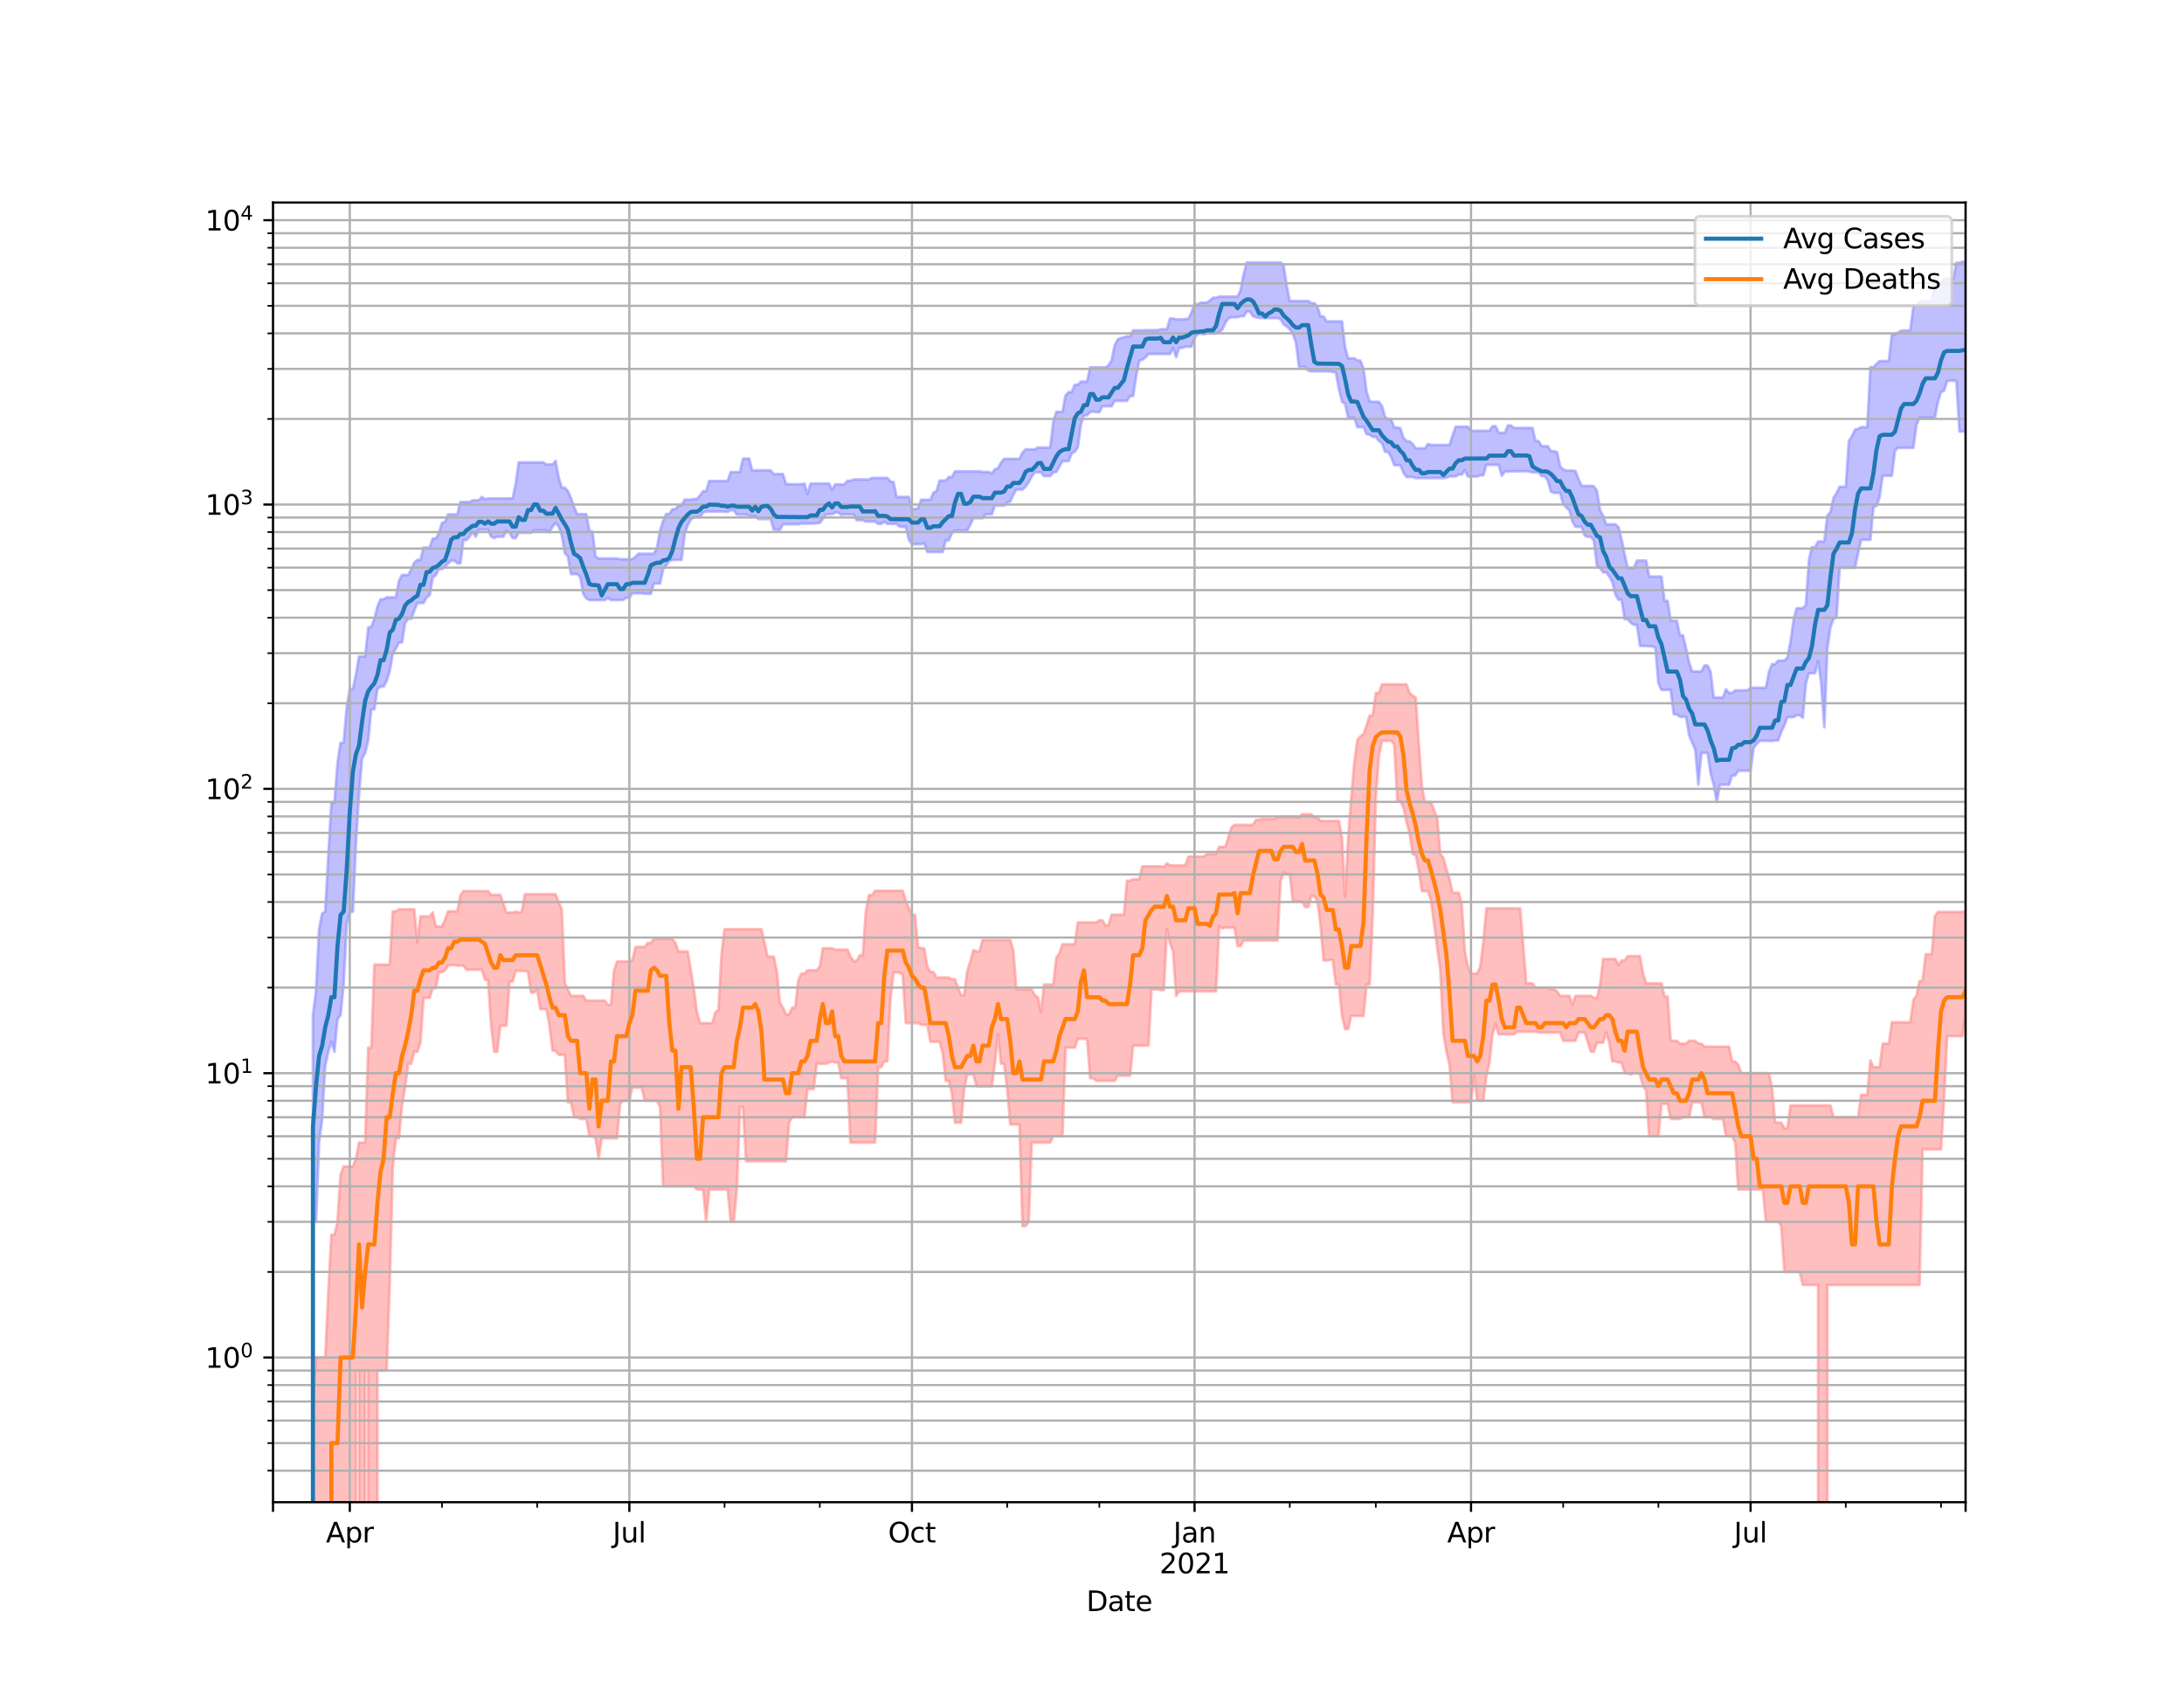 <?xml version="1.0" encoding="utf-8" standalone="no"?>
<!DOCTYPE svg PUBLIC "-//W3C//DTD SVG 1.1//EN"
  "http://www.w3.org/Graphics/SVG/1.1/DTD/svg11.dtd">
<svg height="612pt" version="1.1" viewBox="0 0 792 612" width="792pt" xmlns="http://www.w3.org/2000/svg" xmlns:xlink="http://www.w3.org/1999/xlink">
 <defs>
  <style type="text/css">*{stroke-linecap:butt;stroke-linejoin:round;}</style>
 </defs>
 <g id="figure_1">
  <g id="patch_1">
   <path d="M 0 612 
L 792 612 
L 792 0 
L 0 0 
z
" style="fill:#ffffff;"/>
  </g>
  <g id="axes_1">
   <g id="patch_2">
    <path d="M 99 544.68 
L 712.8 544.68 
L 712.8 73.44 
L 99 73.44 
z
" style="fill:#ffffff;"/>
   </g>
   <g id="PolyCollection_1">
    <path clip-path="url(#p68e2955192)" d="M 99 103587.224 
L 99 103587.224 
L 100.114 103587.224 
L 101.228 103587.224 
L 102.342 103587.224 
L 103.456 103587.224 
L 104.57 103587.224 
L 105.684 103587.224 
L 106.798 103587.224 
L 107.912 103587.224 
L 109.026 103587.224 
L 110.14 103587.224 
L 111.254 103587.224 
L 112.368 103587.224 
L 113.482 368.087 
L 114.596 359.229 
L 115.71 336.773 
L 116.824 331.284 
L 117.938 330.552 
L 119.052 310.425 
L 120.166 291.052 
L 121.279 291.052 
L 122.393 276.585 
L 123.507 269.337 
L 124.621 269.337 
L 125.735 256.341 
L 126.849 249.887 
L 127.963 249.887 
L 129.077 244.635 
L 130.191 238.041 
L 131.305 238.041 
L 132.419 238.041 
L 133.533 227.529 
L 134.647 227.275 
L 135.761 224.303 
L 136.875 219.943 
L 137.989 217.311 
L 139.103 217.311 
L 140.217 216.603 
L 141.331 216.603 
L 142.445 216.603 
L 143.559 216.603 
L 144.673 210.629 
L 145.787 208.487 
L 146.901 208.487 
L 148.015 208.487 
L 149.129 206.504 
L 150.243 203.948 
L 151.357 203.006 
L 152.471 203.006 
L 153.585 198.54 
L 154.699 198.54 
L 155.813 198.54 
L 156.927 195.275 
L 158.041 195.275 
L 159.155 193.28 
L 160.269 189.657 
L 161.383 189.253 
L 162.497 186.504 
L 163.611 186.504 
L 164.725 186.504 
L 165.838 186.504 
L 166.952 182.032 
L 168.066 182.032 
L 169.18 182.032 
L 170.294 182.032 
L 171.408 181.391 
L 172.522 181.391 
L 173.636 181.391 
L 174.75 180.188 
L 175.864 181.03 
L 176.978 180.747 
L 178.092 180.747 
L 179.206 180.747 
L 180.32 180.747 
L 181.434 180.747 
L 182.548 180.747 
L 183.662 180.747 
L 184.776 180.747 
L 185.89 180.747 
L 187.004 175.514 
L 188.118 167.658 
L 189.232 167.658 
L 190.346 167.658 
L 191.46 167.658 
L 192.574 167.658 
L 193.688 167.658 
L 194.802 167.658 
L 195.916 167.658 
L 197.03 167.658 
L 198.144 168.4 
L 199.258 168.4 
L 200.372 168.4 
L 201.486 167.136 
L 202.6 173.15 
L 203.714 176.839 
L 204.828 176.839 
L 205.942 178.034 
L 207.056 180.611 
L 208.17 183.731 
L 209.283 186.421 
L 210.397 186.421 
L 211.511 186.421 
L 212.625 186.421 
L 213.739 192.469 
L 214.853 192.769 
L 215.967 201.844 
L 217.081 202.497 
L 218.195 202.497 
L 219.309 202.497 
L 220.423 202.497 
L 221.537 202.497 
L 222.651 202.497 
L 223.765 202.497 
L 224.879 202.769 
L 225.993 202.769 
L 227.107 202.769 
L 228.221 202.769 
L 229.335 202.769 
L 230.449 201.844 
L 231.563 200.784 
L 232.677 200.784 
L 233.791 200.784 
L 234.905 200.784 
L 236.019 200.784 
L 237.133 200.784 
L 238.247 198.636 
L 239.361 192.347 
L 240.475 188.822 
L 241.589 186.358 
L 242.703 186.358 
L 243.817 184.614 
L 244.931 184.614 
L 246.045 183.255 
L 247.159 183.255 
L 248.273 181.163 
L 249.387 181.163 
L 250.501 181.163 
L 251.615 180.905 
L 252.728 180.905 
L 253.842 179.665 
L 254.956 178.103 
L 256.07 178.103 
L 257.184 174.42 
L 258.298 174.42 
L 259.412 174.42 
L 260.526 174.42 
L 261.64 174.42 
L 262.754 174.42 
L 263.868 174.42 
L 264.982 171.183 
L 266.096 171.183 
L 267.21 171.183 
L 268.324 171.183 
L 269.438 166.282 
L 270.552 166.282 
L 271.666 166.282 
L 272.78 170.547 
L 273.894 170.547 
L 275.008 170.547 
L 276.122 170.547 
L 277.236 170.547 
L 278.35 170.547 
L 279.464 170.547 
L 280.578 171.898 
L 281.692 171.898 
L 282.806 171.898 
L 283.92 171.898 
L 285.034 175.473 
L 286.148 175.579 
L 287.262 175.579 
L 288.376 175.579 
L 289.49 175.579 
L 290.604 175.579 
L 291.718 175.352 
L 292.832 179.139 
L 293.946 175.352 
L 295.06 175.352 
L 296.174 175.352 
L 297.287 175.352 
L 298.401 175.352 
L 299.515 175.295 
L 300.629 175.295 
L 301.743 177.687 
L 302.857 175.64 
L 303.971 175.64 
L 305.085 175.64 
L 306.199 175.64 
L 307.313 174.346 
L 308.427 174.346 
L 309.541 173.858 
L 310.655 173.858 
L 311.769 173.858 
L 312.883 173.858 
L 313.997 173.858 
L 315.111 173.858 
L 316.225 173.302 
L 317.339 173.302 
L 318.453 173.302 
L 319.567 173.302 
L 320.681 173.302 
L 321.795 173.302 
L 322.909 174.632 
L 324.023 174.788 
L 325.137 180.196 
L 326.251 180.196 
L 327.365 180.196 
L 328.479 180.196 
L 329.593 180.196 
L 330.707 184.378 
L 331.821 184.67 
L 332.935 184.198 
L 334.049 181.21 
L 335.163 181.21 
L 336.277 181.21 
L 337.391 181.21 
L 338.505 178.62 
L 339.619 178.05 
L 340.732 174.258 
L 341.846 174.258 
L 342.96 174.258 
L 344.074 172.96 
L 345.188 172.96 
L 346.302 170.902 
L 347.416 170.902 
L 348.53 170.902 
L 349.644 170.902 
L 350.758 170.902 
L 351.872 170.902 
L 352.986 170.902 
L 354.1 170.902 
L 355.214 170.902 
L 356.328 171.118 
L 357.442 171.118 
L 358.556 171.118 
L 359.67 171.657 
L 360.784 170.115 
L 361.898 169.8 
L 363.012 167.754 
L 364.126 166.369 
L 365.24 166.369 
L 366.354 166.369 
L 367.468 166.369 
L 368.582 166.369 
L 369.696 166.369 
L 370.81 164.12 
L 371.924 162.947 
L 373.038 162.947 
L 374.152 162.947 
L 375.266 162.947 
L 376.38 162.284 
L 377.494 162.284 
L 378.608 162.284 
L 379.722 162.284 
L 380.836 162.284 
L 381.95 153.032 
L 383.064 149.331 
L 384.177 149.331 
L 385.291 149.331 
L 386.405 143.402 
L 387.519 142.181 
L 388.633 142.181 
L 389.747 139.524 
L 390.861 139.524 
L 391.975 138.374 
L 393.089 138.374 
L 394.203 138.374 
L 395.317 133.21 
L 396.431 133.21 
L 397.545 133.21 
L 398.659 133.21 
L 399.773 133.21 
L 400.887 133.21 
L 402.001 132.512 
L 403.115 130.565 
L 404.229 125.245 
L 405.343 123.052 
L 406.457 122.616 
L 407.571 122.304 
L 408.685 121.953 
L 409.799 121.953 
L 410.913 119.783 
L 412.027 119.783 
L 413.141 119.783 
L 414.255 119.783 
L 415.369 119.73 
L 416.483 119.73 
L 417.597 119.73 
L 418.711 119.73 
L 419.825 119.73 
L 420.939 119.369 
L 422.053 119.369 
L 423.167 119.369 
L 424.281 115.503 
L 425.395 115.503 
L 426.509 115.799 
L 427.623 115.799 
L 428.736 115.799 
L 429.85 115.667 
L 430.964 115.667 
L 432.078 113.243 
L 433.192 110.328 
L 434.306 110.328 
L 435.42 109.727 
L 436.534 109.727 
L 437.648 109.727 
L 438.762 108.936 
L 439.876 107.96 
L 440.99 107.96 
L 442.104 107.562 
L 443.218 107.562 
L 444.332 107.562 
L 445.446 107.562 
L 446.56 107.562 
L 447.674 107.562 
L 448.788 107.562 
L 449.902 105.213 
L 451.016 99.345 
L 452.13 95.189 
L 453.244 95.189 
L 454.358 95.189 
L 455.472 95.189 
L 456.586 95.189 
L 457.7 95.189 
L 458.814 95.189 
L 459.928 95.189 
L 461.042 95.189 
L 462.156 95.189 
L 463.27 95.189 
L 464.384 95.189 
L 465.498 96.31 
L 466.612 103.557 
L 467.726 109.165 
L 468.84 109.165 
L 469.954 109.165 
L 471.068 109.165 
L 472.181 109.165 
L 473.295 109.165 
L 474.409 109.165 
L 475.523 109.946 
L 476.637 109.946 
L 477.751 111.231 
L 478.865 114.72 
L 479.979 114.72 
L 481.093 116.543 
L 482.207 116.543 
L 483.321 116.543 
L 484.435 116.543 
L 485.549 116.543 
L 486.663 116.543 
L 487.777 125.88 
L 488.891 129.918 
L 490.005 129.918 
L 491.119 129.918 
L 492.233 130.703 
L 493.347 130.753 
L 494.461 133.659 
L 495.575 142.028 
L 496.689 145.576 
L 497.803 145.701 
L 498.917 145.701 
L 500.031 145.701 
L 501.145 147.175 
L 502.259 151.12 
L 503.373 151.966 
L 504.487 151.966 
L 505.601 155.02 
L 506.715 155.02 
L 507.829 155.259 
L 508.943 158.718 
L 510.057 159.99 
L 511.171 160.03 
L 512.285 160.98 
L 513.399 162.545 
L 514.513 162.545 
L 515.626 162.545 
L 516.74 162.647 
L 517.854 160.98 
L 518.968 161.365 
L 520.082 161.365 
L 521.196 161.365 
L 522.31 161.365 
L 523.424 161.365 
L 524.538 161.365 
L 525.652 161.365 
L 526.766 157.912 
L 527.88 154.721 
L 528.994 154.721 
L 530.108 154.721 
L 531.222 154.721 
L 532.336 154.721 
L 533.45 156.197 
L 534.564 156.197 
L 535.678 156.197 
L 536.792 156.197 
L 537.906 156.197 
L 539.02 156.197 
L 540.134 156.197 
L 541.248 154.536 
L 542.362 154.536 
L 543.476 156.935 
L 544.59 156.935 
L 545.704 156.935 
L 546.818 154.271 
L 547.932 154.271 
L 549.046 155.165 
L 550.16 155.165 
L 551.274 155.165 
L 552.388 155.165 
L 553.502 155.165 
L 554.616 155.165 
L 555.73 155.165 
L 556.844 159.915 
L 557.958 159.915 
L 559.072 161.79 
L 560.185 161.79 
L 561.299 161.79 
L 562.413 163.599 
L 563.527 163.599 
L 564.641 163.967 
L 565.755 169.071 
L 566.869 170.189 
L 567.983 170.635 
L 569.097 170.635 
L 570.211 170.635 
L 571.325 170.758 
L 572.439 173.723 
L 573.553 176.168 
L 574.667 176.168 
L 575.781 176.168 
L 576.895 176.168 
L 578.009 176.318 
L 579.123 178.042 
L 580.237 184.978 
L 581.351 186.996 
L 582.465 190.122 
L 583.579 190.122 
L 584.693 190.122 
L 585.807 190.122 
L 586.921 191.127 
L 588.035 195.523 
L 589.149 200.918 
L 590.263 206.014 
L 591.377 206.014 
L 592.491 206.014 
L 593.605 203.266 
L 594.719 203.266 
L 595.833 203.266 
L 596.947 203.266 
L 598.061 209.061 
L 599.175 209.061 
L 600.289 209.061 
L 601.403 209.061 
L 602.517 209.061 
L 603.63 217.913 
L 604.744 217.913 
L 605.858 225.111 
L 606.972 225.111 
L 608.086 225.111 
L 609.2 230.356 
L 610.314 230.395 
L 611.428 235.205 
L 612.542 240.273 
L 613.656 243.478 
L 614.77 243.478 
L 615.884 243.478 
L 616.998 243.478 
L 618.112 241.299 
L 619.226 241.299 
L 620.34 243.53 
L 621.454 252.901 
L 622.568 252.901 
L 623.682 252.901 
L 624.796 252.901 
L 625.91 249.907 
L 627.024 251.245 
L 628.138 251.245 
L 629.252 250.328 
L 630.366 250.328 
L 631.48 250.328 
L 632.594 250.328 
L 633.708 250.328 
L 634.822 249.37 
L 635.936 249.37 
L 637.05 249.37 
L 638.164 249.37 
L 639.278 249.37 
L 640.392 249.37 
L 641.506 243.547 
L 642.62 240.84 
L 643.734 240.84 
L 644.848 239.506 
L 645.962 239.506 
L 647.075 239.506 
L 648.189 238.442 
L 649.303 232.647 
L 650.417 224.848 
L 651.531 220.562 
L 652.645 220.562 
L 653.759 220.562 
L 654.873 219.344 
L 655.987 203.048 
L 657.101 198.395 
L 658.215 198.395 
L 659.329 196.343 
L 660.443 196.343 
L 661.557 196.343 
L 662.671 186.908 
L 663.785 185.677 
L 664.899 180.471 
L 666.013 178.803 
L 667.127 176.492 
L 668.241 176.492 
L 669.355 176.492 
L 670.469 159.939 
L 671.583 158.167 
L 672.697 155.805 
L 673.811 155.491 
L 674.925 154.877 
L 676.039 154.877 
L 677.153 154.877 
L 678.267 133.129 
L 679.381 133.129 
L 680.495 131.944 
L 681.609 130.907 
L 682.723 130.907 
L 683.837 130.907 
L 684.951 130.907 
L 686.065 121.244 
L 687.179 121.244 
L 688.293 120.602 
L 689.407 119.9 
L 690.521 119.808 
L 691.634 119.808 
L 692.748 119.808 
L 693.862 111.165 
L 694.976 110.534 
L 696.09 109.41 
L 697.204 109.311 
L 698.318 109.241 
L 699.432 109.241 
L 700.546 109.241 
L 701.66 102.624 
L 702.774 102.624 
L 703.888 102.624 
L 705.002 101.01 
L 706.116 101.01 
L 707.23 101.01 
L 708.344 101.01 
L 709.458 95.283 
L 710.572 95.283 
L 711.686 94.86 
L 712.8 94.86 
L 712.8 156.467 
L 712.8 156.467 
L 711.686 156.467 
L 710.572 156.467 
L 709.458 138.068 
L 708.344 138.068 
L 707.23 138.068 
L 706.116 138.068 
L 705.002 141.686 
L 703.888 142.137 
L 702.774 145.71 
L 701.66 151.469 
L 700.546 151.469 
L 699.432 151.469 
L 698.318 151.469 
L 697.204 151.469 
L 696.09 151.469 
L 694.976 154.077 
L 693.862 162.372 
L 692.748 162.372 
L 691.634 162.372 
L 690.521 162.372 
L 689.407 162.372 
L 688.293 162.372 
L 687.179 163.454 
L 686.065 172.497 
L 684.951 172.497 
L 683.837 172.497 
L 682.723 172.497 
L 681.609 180.323 
L 680.495 183.35 
L 679.381 183.923 
L 678.267 195.731 
L 677.153 195.731 
L 676.039 195.731 
L 674.925 195.731 
L 673.811 200.538 
L 672.697 205.857 
L 671.583 205.857 
L 670.469 205.857 
L 669.355 205.857 
L 668.241 205.857 
L 667.127 205.857 
L 666.013 223.91 
L 664.899 224.416 
L 663.785 227.36 
L 662.671 235.177 
L 661.557 263.695 
L 660.443 247.914 
L 659.329 239.712 
L 658.215 244.07 
L 657.101 244.07 
L 655.987 244.07 
L 654.873 247.914 
L 653.759 260.243 
L 652.645 259.346 
L 651.531 259.346 
L 650.417 260.017 
L 649.303 260.017 
L 648.189 260.017 
L 647.075 263.021 
L 645.962 265.329 
L 644.848 268.482 
L 643.734 268.482 
L 642.62 268.664 
L 641.506 268.664 
L 640.392 268.664 
L 639.278 268.603 
L 638.164 268.603 
L 637.05 269.771 
L 635.936 271.163 
L 634.822 279.467 
L 633.708 279.467 
L 632.594 279.467 
L 631.48 279.467 
L 630.366 279.467 
L 629.252 281.162 
L 628.138 281.162 
L 627.024 284.538 
L 625.91 284.538 
L 624.796 284.538 
L 623.682 284.538 
L 622.568 290.802 
L 621.454 284.495 
L 620.34 280.524 
L 619.226 272.998 
L 618.112 272.998 
L 616.998 272.998 
L 615.884 284.495 
L 614.77 271.81 
L 613.656 269.245 
L 612.542 266.674 
L 611.428 259.892 
L 610.314 259.892 
L 609.2 259.892 
L 608.086 259.002 
L 606.972 259.002 
L 605.858 250.147 
L 604.744 250.147 
L 603.63 250.147 
L 602.517 250.147 
L 601.403 247.761 
L 600.289 234.89 
L 599.175 234.364 
L 598.061 234.35 
L 596.947 234.224 
L 595.833 234.224 
L 594.719 234.224 
L 593.605 226.558 
L 592.491 226.558 
L 591.377 225.829 
L 590.263 224.495 
L 589.149 224.495 
L 588.035 217.437 
L 586.921 217.437 
L 585.807 215.561 
L 584.693 210.996 
L 583.579 208.997 
L 582.465 207.546 
L 581.351 207.546 
L 580.237 205.969 
L 579.123 205.079 
L 578.009 196.06 
L 576.895 194.643 
L 575.781 194.643 
L 574.667 194.168 
L 573.553 191.019 
L 572.439 191.019 
L 571.325 191.019 
L 570.211 189.037 
L 569.097 184.997 
L 567.983 184.005 
L 566.869 182.837 
L 565.755 178.73 
L 564.641 178.73 
L 563.527 178.73 
L 562.413 178.256 
L 561.299 174.298 
L 560.185 172.646 
L 559.072 172.646 
L 557.958 171.297 
L 556.844 171.297 
L 555.73 171.297 
L 554.616 171.035 
L 553.502 170.867 
L 552.388 170.867 
L 551.274 170.881 
L 550.16 170.881 
L 549.046 170.881 
L 547.932 170.881 
L 546.818 170.997 
L 545.704 170.997 
L 544.59 172.486 
L 543.476 168.536 
L 542.362 168.536 
L 541.248 168.536 
L 540.134 168.536 
L 539.02 168.536 
L 537.906 172.352 
L 536.792 172.352 
L 535.678 172.788 
L 534.564 172.788 
L 533.45 172.788 
L 532.336 172.788 
L 531.222 170.483 
L 530.108 172.066 
L 528.994 172.066 
L 527.88 172.742 
L 526.766 172.742 
L 525.652 172.742 
L 524.538 173.226 
L 523.424 173.356 
L 522.31 173.356 
L 521.196 173.356 
L 520.082 173.356 
L 518.968 173.356 
L 517.854 173.356 
L 516.74 173.356 
L 515.626 173.356 
L 514.513 173.356 
L 513.399 173.356 
L 512.285 172.964 
L 511.171 172.964 
L 510.057 172.964 
L 508.943 171.38 
L 507.829 168.633 
L 506.715 168.633 
L 505.601 168.633 
L 504.487 165.758 
L 503.373 163.824 
L 502.259 163.824 
L 501.145 160.622 
L 500.031 159.894 
L 498.917 158.402 
L 497.803 158.402 
L 496.689 157.639 
L 495.575 157.378 
L 494.461 154.896 
L 493.347 154.896 
L 492.233 154.896 
L 491.119 151.487 
L 490.005 151.487 
L 488.891 151.487 
L 487.777 146.453 
L 486.663 145.609 
L 485.549 141.1 
L 484.435 135.091 
L 483.321 134.838 
L 482.207 134.653 
L 481.093 134.653 
L 479.979 134.653 
L 478.865 134.653 
L 477.751 134.653 
L 476.637 134.653 
L 475.523 134.653 
L 474.409 134.383 
L 473.295 133.026 
L 472.181 133.026 
L 471.068 133.026 
L 469.954 124.256 
L 468.84 120.973 
L 467.726 119.4 
L 466.612 118.379 
L 465.498 117.613 
L 464.384 115.724 
L 463.27 115.35 
L 462.156 115.35 
L 461.042 115.35 
L 459.928 115.35 
L 458.814 115.35 
L 457.7 115.304 
L 456.586 115.304 
L 455.472 115.025 
L 454.358 114.669 
L 453.244 112.939 
L 452.13 112.939 
L 451.016 114.669 
L 449.902 114.669 
L 448.788 115.025 
L 447.674 115.025 
L 446.56 115.025 
L 445.446 115.451 
L 444.332 117.1 
L 443.218 119.606 
L 442.104 120.391 
L 440.99 120.893 
L 439.876 120.893 
L 438.762 120.893 
L 437.648 120.893 
L 436.534 121.24 
L 435.42 120.893 
L 434.306 121.121 
L 433.192 122.611 
L 432.078 125.709 
L 430.964 125.709 
L 429.85 125.709 
L 428.736 126.15 
L 427.623 126.15 
L 426.509 129.553 
L 425.395 126.15 
L 424.281 128.345 
L 423.167 128.345 
L 422.053 128.345 
L 420.939 128.345 
L 419.825 128.345 
L 418.711 128.345 
L 417.597 128.345 
L 416.483 128.347 
L 415.369 129.639 
L 414.255 130.416 
L 413.141 130.81 
L 412.027 136.348 
L 410.913 143.597 
L 409.799 143.597 
L 408.685 145.351 
L 407.571 145.351 
L 406.457 145.351 
L 405.343 145.351 
L 404.229 145.351 
L 403.115 147.296 
L 402.001 147.296 
L 400.887 147.296 
L 399.773 147.296 
L 398.659 149.458 
L 397.545 149.458 
L 396.431 149.208 
L 395.317 149.458 
L 394.203 150.597 
L 393.089 150.597 
L 391.975 153.913 
L 390.861 162.225 
L 389.747 163.742 
L 388.633 164.418 
L 387.519 167.187 
L 386.405 167.187 
L 385.291 167.187 
L 384.177 169.186 
L 383.064 171.124 
L 381.95 171.266 
L 380.836 172.65 
L 379.722 172.65 
L 378.608 172.65 
L 377.494 171.266 
L 376.38 171.266 
L 375.266 171.266 
L 374.152 172.767 
L 373.038 174.871 
L 371.924 176.5 
L 370.81 177.492 
L 369.696 177.492 
L 368.582 177.492 
L 367.468 179.42 
L 366.354 181.826 
L 365.24 182.225 
L 364.126 183.313 
L 363.012 183.313 
L 361.898 183.313 
L 360.784 183.313 
L 359.67 186.489 
L 358.556 186.489 
L 357.442 186.508 
L 356.328 187.887 
L 355.214 187.887 
L 354.1 187.887 
L 352.986 187.887 
L 351.872 190.233 
L 350.758 192.353 
L 349.644 192.353 
L 348.53 192.353 
L 347.416 192.353 
L 346.302 192.353 
L 345.188 193.313 
L 344.074 195.928 
L 342.96 195.928 
L 341.846 200.155 
L 340.732 200.155 
L 339.619 200.155 
L 338.505 200.155 
L 337.391 200.155 
L 336.277 200.155 
L 335.163 196.964 
L 334.049 197.333 
L 332.935 197.333 
L 331.821 197.333 
L 330.707 197.333 
L 329.593 195.636 
L 328.479 191.062 
L 327.365 191.062 
L 326.251 190.95 
L 325.137 189.96 
L 324.023 189.96 
L 322.909 189.96 
L 321.795 189.96 
L 320.681 189.155 
L 319.567 189.96 
L 318.453 189.96 
L 317.339 189.119 
L 316.225 189.119 
L 315.111 189.119 
L 313.997 189.119 
L 312.883 188.603 
L 311.769 188.603 
L 310.655 188.603 
L 309.541 186.552 
L 308.427 186.552 
L 307.313 186.552 
L 306.199 186.552 
L 305.085 186.722 
L 303.971 185.859 
L 302.857 185.859 
L 301.743 186.494 
L 300.629 186.494 
L 299.515 186.494 
L 298.401 188.113 
L 297.287 189.62 
L 296.174 189.714 
L 295.06 189.839 
L 293.946 189.839 
L 292.832 189.839 
L 291.718 189.839 
L 290.604 189.839 
L 289.49 190.085 
L 288.376 190.085 
L 287.262 190.085 
L 286.148 190.085 
L 285.034 190.085 
L 283.92 190.085 
L 282.806 192.165 
L 281.692 192.045 
L 280.578 192.045 
L 279.464 188.203 
L 278.35 188.203 
L 277.236 188.203 
L 276.122 188.203 
L 275.008 188.203 
L 273.894 187.183 
L 272.78 187.183 
L 271.666 187.025 
L 270.552 186.62 
L 269.438 186.62 
L 268.324 186.62 
L 267.21 186.62 
L 266.096 185.03 
L 264.982 185.03 
L 263.868 185.582 
L 262.754 185.582 
L 261.64 185.497 
L 260.526 185.497 
L 259.412 185.497 
L 258.298 185.497 
L 257.184 185.497 
L 256.07 185.497 
L 254.956 185.883 
L 253.842 187.538 
L 252.728 187.538 
L 251.615 187.538 
L 250.501 188.446 
L 249.387 190.428 
L 248.273 193.796 
L 247.159 202.999 
L 246.045 202.999 
L 244.931 202.999 
L 243.817 203.083 
L 242.703 203.429 
L 241.589 204.962 
L 240.475 206.458 
L 239.361 211.561 
L 238.247 211.561 
L 237.133 211.561 
L 236.019 215.302 
L 234.905 215.302 
L 233.791 215.302 
L 232.677 215.136 
L 231.563 215.136 
L 230.449 215.136 
L 229.335 215.136 
L 228.221 216.726 
L 227.107 216.726 
L 225.993 217.514 
L 224.879 217.592 
L 223.765 217.592 
L 222.651 217.592 
L 221.537 217.592 
L 220.423 216.812 
L 219.309 217.592 
L 218.195 217.592 
L 217.081 217.592 
L 215.967 217.592 
L 214.853 217.592 
L 213.739 217.592 
L 212.625 216.984 
L 211.511 215.311 
L 210.397 209.198 
L 209.283 208.156 
L 208.17 208.156 
L 207.056 208.156 
L 205.942 201.789 
L 204.828 200.538 
L 203.714 194.094 
L 202.6 190.96 
L 201.486 189.558 
L 200.372 190.96 
L 199.258 193.032 
L 198.144 192.287 
L 197.03 192.287 
L 195.916 192.287 
L 194.802 192.287 
L 193.688 192.287 
L 192.574 193.189 
L 191.46 193.189 
L 190.346 193.189 
L 189.232 193.189 
L 188.118 193.189 
L 187.004 195.116 
L 185.89 195.116 
L 184.776 193.189 
L 183.662 192.486 
L 182.548 194.579 
L 181.434 194.579 
L 180.32 194.643 
L 179.206 195.063 
L 178.092 194.573 
L 176.978 192.039 
L 175.864 192.039 
L 174.75 192.039 
L 173.636 192.039 
L 172.522 194.573 
L 171.408 192.887 
L 170.294 194.573 
L 169.18 195.827 
L 168.066 195.827 
L 166.952 204.264 
L 165.838 204.264 
L 164.725 203.295 
L 163.611 203.295 
L 162.497 204.264 
L 161.383 205.574 
L 160.269 206.345 
L 159.155 206.345 
L 158.041 208.535 
L 156.927 209.448 
L 155.813 215.803 
L 154.699 216.65 
L 153.585 218.653 
L 152.471 218.653 
L 151.357 218.653 
L 150.243 221.357 
L 149.129 224.393 
L 148.015 224.393 
L 146.901 225.91 
L 145.787 232.947 
L 144.673 232.947 
L 143.559 235.191 
L 142.445 237.056 
L 141.331 243.271 
L 140.217 246.875 
L 139.103 248.958 
L 137.989 248.958 
L 136.875 249.787 
L 135.761 257.18 
L 134.647 257.18 
L 133.533 268.361 
L 132.419 273.032 
L 131.305 275.053 
L 130.191 287.956 
L 129.077 306.017 
L 127.963 330.552 
L 126.849 330.794 
L 125.735 334.867 
L 124.621 356.99 
L 123.507 368.087 
L 122.393 369.508 
L 121.279 381.342 
L 120.166 377.729 
L 119.052 381.342 
L 117.938 386.521 
L 116.824 405.744 
L 115.71 414.298 
L 114.596 443.036 
L 113.482 443.036 
L 112.368 103587.224 
L 111.254 103587.224 
L 110.14 103587.224 
L 109.026 103587.224 
L 107.912 103587.224 
L 106.798 103587.224 
L 105.684 103587.224 
L 104.57 103587.224 
L 103.456 103587.224 
L 102.342 103587.224 
L 101.228 103587.224 
L 100.114 103587.224 
L 99 103587.224 
z
" style="fill:#8080ff;fill-opacity:0.5;stroke:#8080ff;stroke-opacity:0.5;"/>
   </g>
   <g id="PolyCollection_2">
    <path clip-path="url(#p68e2955192)" d="M 99 103587.224 
L 99 103587.224 
L 100.114 103587.224 
L 101.228 103587.224 
L 102.342 103587.224 
L 103.456 103587.224 
L 104.57 103587.224 
L 105.684 103587.224 
L 106.798 103587.224 
L 107.912 103587.224 
L 109.026 103587.224 
L 110.14 103587.224 
L 111.254 103587.224 
L 112.368 103587.224 
L 113.482 508.195 
L 114.596 492.225 
L 115.71 492.225 
L 116.824 492.225 
L 117.938 492.225 
L 119.052 468.467 
L 120.166 447.754 
L 121.279 447.754 
L 122.393 443.036 
L 123.507 425.889 
L 124.621 422.935 
L 125.735 422.935 
L 126.849 422.935 
L 127.963 422.935 
L 129.077 420.165 
L 130.191 414.298 
L 131.305 414.298 
L 132.419 414.298 
L 133.533 379.862 
L 134.647 379.862 
L 135.761 349.746 
L 136.875 349.746 
L 137.989 349.746 
L 139.103 349.746 
L 140.217 349.746 
L 141.331 349.746 
L 142.445 330.431 
L 143.559 330.431 
L 144.673 329.712 
L 145.787 329.712 
L 146.901 329.712 
L 148.015 329.712 
L 149.129 329.712 
L 150.243 329.712 
L 151.357 341.769 
L 152.471 332.279 
L 153.585 332.279 
L 154.699 332.279 
L 155.813 332.279 
L 156.927 330.794 
L 158.041 335.946 
L 159.155 335.946 
L 160.269 335.946 
L 161.383 333.425 
L 162.497 330.431 
L 163.611 330.431 
L 164.725 330.431 
L 165.838 330.431 
L 166.952 324.664 
L 168.066 323.1 
L 169.18 323.1 
L 170.294 323.1 
L 171.408 323.1 
L 172.522 323.1 
L 173.636 323.1 
L 174.75 323.1 
L 175.864 323.1 
L 176.978 323.1 
L 178.092 324.452 
L 179.206 324.452 
L 180.32 324.452 
L 181.434 324.452 
L 182.548 327.624 
L 183.662 330.916 
L 184.776 330.916 
L 185.89 330.916 
L 187.004 330.552 
L 188.118 330.916 
L 189.232 330.552 
L 190.346 324.241 
L 191.46 324.241 
L 192.574 324.241 
L 193.688 324.241 
L 194.802 324.241 
L 195.916 324.241 
L 197.03 324.241 
L 198.144 324.241 
L 199.258 324.241 
L 200.372 324.241 
L 201.486 324.241 
L 202.6 327.173 
L 203.714 329.594 
L 204.828 356.555 
L 205.942 358.772 
L 207.056 361.105 
L 208.17 361.105 
L 209.283 361.105 
L 210.397 361.105 
L 211.511 361.105 
L 212.625 362.813 
L 213.739 362.813 
L 214.853 362.813 
L 215.967 362.813 
L 217.081 362.813 
L 218.195 362.813 
L 219.309 362.813 
L 220.423 364.331 
L 221.537 364.331 
L 222.651 352.033 
L 223.765 348.645 
L 224.879 348.645 
L 225.993 348.645 
L 227.107 348.645 
L 228.221 348.645 
L 229.335 348.105 
L 230.449 343.352 
L 231.563 343.352 
L 232.677 343.352 
L 233.791 343.352 
L 234.905 341.925 
L 236.019 341.925 
L 237.133 340.391 
L 238.247 340.391 
L 239.361 340.391 
L 240.475 340.391 
L 241.589 340.391 
L 242.703 340.391 
L 243.817 340.391 
L 244.931 341.925 
L 246.045 344.992 
L 247.159 344.992 
L 248.273 344.992 
L 249.387 344.992 
L 250.501 351.644 
L 251.615 358.546 
L 252.728 366.981 
L 253.842 370.976 
L 254.956 370.976 
L 256.07 370.976 
L 257.184 370.976 
L 258.298 370.976 
L 259.412 366.981 
L 260.526 366.169 
L 261.64 346.177 
L 262.754 336.912 
L 263.868 336.912 
L 264.982 336.912 
L 266.096 336.912 
L 267.21 336.912 
L 268.324 336.912 
L 269.438 336.912 
L 270.552 336.912 
L 271.666 336.912 
L 272.78 336.912 
L 273.894 336.912 
L 275.008 336.912 
L 276.122 336.912 
L 277.236 341.769 
L 278.35 346.868 
L 279.464 346.868 
L 280.578 346.868 
L 281.692 352.033 
L 282.806 363.566 
L 283.92 365.372 
L 285.034 367.808 
L 286.148 367.808 
L 287.262 365.372 
L 288.376 365.372 
L 289.49 355.487 
L 290.604 353.021 
L 291.718 353.021 
L 292.832 351.838 
L 293.946 351.838 
L 295.06 351.838 
L 296.174 351.838 
L 297.287 350.496 
L 298.401 343.837 
L 299.515 343.837 
L 300.629 343.837 
L 301.743 343.837 
L 302.857 344.328 
L 303.971 344.328 
L 305.085 344.328 
L 306.199 344.328 
L 307.313 344.328 
L 308.427 346.868 
L 309.541 348.464 
L 310.655 348.464 
L 311.769 346.349 
L 312.883 346.349 
L 313.997 330.31 
L 315.111 324.558 
L 316.225 324.558 
L 317.339 322.998 
L 318.453 322.998 
L 319.567 322.998 
L 320.681 322.998 
L 321.795 322.998 
L 322.909 322.998 
L 324.023 322.998 
L 325.137 322.998 
L 326.251 322.998 
L 327.365 322.998 
L 328.479 326.615 
L 329.593 329.24 
L 330.707 331.778 
L 331.821 331.778 
L 332.935 343.352 
L 334.049 343.837 
L 335.163 343.837 
L 336.277 350.496 
L 337.391 352.426 
L 338.505 352.426 
L 339.619 354.443 
L 340.732 354.443 
L 341.846 354.443 
L 342.96 354.443 
L 344.074 354.443 
L 345.188 355.066 
L 346.302 355.066 
L 347.416 358.096 
L 348.53 360.866 
L 349.644 360.866 
L 350.758 352.229 
L 351.872 348.645 
L 352.986 344.493 
L 354.1 344.992 
L 355.214 344.992 
L 356.328 340.846 
L 357.442 340.846 
L 358.556 340.846 
L 359.67 340.846 
L 360.784 340.846 
L 361.898 340.846 
L 363.012 340.846 
L 364.126 340.846 
L 365.24 340.846 
L 366.354 340.846 
L 367.468 344.659 
L 368.582 358.772 
L 369.696 358.772 
L 370.81 358.772 
L 371.924 358.772 
L 373.038 358.772 
L 374.152 358.772 
L 375.266 360.866 
L 376.38 361.586 
L 377.494 366.981 
L 378.608 356.99 
L 379.722 356.99 
L 380.836 356.99 
L 381.95 356.99 
L 383.064 347.218 
L 384.177 345.665 
L 385.291 342.395 
L 386.405 342.395 
L 387.519 342.395 
L 388.633 342.395 
L 389.747 342.395 
L 390.861 334.469 
L 391.975 334.469 
L 393.089 334.469 
L 394.203 334.469 
L 395.317 334.469 
L 396.431 334.469 
L 397.545 334.469 
L 398.659 333.684 
L 399.773 333.684 
L 400.887 335.539 
L 402.001 335.539 
L 403.115 331.654 
L 404.229 331.654 
L 405.343 331.654 
L 406.457 331.654 
L 407.571 331.654 
L 408.685 319.367 
L 409.799 319.367 
L 410.913 318.805 
L 412.027 318.805 
L 413.141 318.805 
L 414.255 314.124 
L 415.369 314.124 
L 416.483 314.124 
L 417.597 314.124 
L 418.711 314.124 
L 419.825 314.124 
L 420.939 314.124 
L 422.053 314.377 
L 423.167 313.048 
L 424.281 313.79 
L 425.395 313.79 
L 426.509 313.79 
L 427.623 313.79 
L 428.736 313.79 
L 429.85 313.79 
L 430.964 310.579 
L 432.078 310.579 
L 433.192 310.579 
L 434.306 310.579 
L 435.42 310.579 
L 436.534 310.579 
L 437.648 309.659 
L 438.762 309.659 
L 439.876 309.659 
L 440.99 309.659 
L 442.104 307.079 
L 443.218 307.079 
L 444.332 307.079 
L 445.446 303.633 
L 446.56 300.004 
L 447.674 299.095 
L 448.788 299.095 
L 449.902 299.095 
L 451.016 299.095 
L 452.13 299.095 
L 453.244 299.095 
L 454.358 299.095 
L 455.472 297.275 
L 456.586 297.275 
L 457.7 296.931 
L 458.814 296.931 
L 459.928 296.931 
L 461.042 296.931 
L 462.156 296.931 
L 463.27 296.194 
L 464.384 296.194 
L 465.498 296.194 
L 466.612 296.194 
L 467.726 296.194 
L 468.84 296.194 
L 469.954 296.194 
L 471.068 296.533 
L 472.181 295.249 
L 473.295 295.249 
L 474.409 295.249 
L 475.523 295.249 
L 476.637 296.363 
L 477.751 296.363 
L 478.865 297.679 
L 479.979 297.679 
L 481.093 297.679 
L 482.207 297.679 
L 483.321 297.679 
L 484.435 297.679 
L 485.549 297.679 
L 486.663 303.833 
L 487.777 325.197 
L 488.891 303.833 
L 490.005 289.429 
L 491.119 276.585 
L 492.233 268.271 
L 493.347 266.936 
L 494.461 266.211 
L 495.575 263.021 
L 496.689 259.445 
L 497.803 259.445 
L 498.917 251.307 
L 500.031 251.307 
L 501.145 248.144 
L 502.259 248.144 
L 503.373 248.144 
L 504.487 248.144 
L 505.601 248.144 
L 506.715 248.144 
L 507.829 248.144 
L 508.943 248.144 
L 510.057 248.144 
L 511.171 251.307 
L 512.285 252.244 
L 513.399 252.88 
L 514.513 269.678 
L 515.626 285.061 
L 516.74 290.852 
L 517.854 290.852 
L 518.968 290.852 
L 520.082 293.842 
L 521.196 296.817 
L 522.31 309.659 
L 523.424 311.047 
L 524.538 315.228 
L 525.652 318.712 
L 526.766 323.719 
L 527.88 323.719 
L 528.994 323.719 
L 530.108 327.965 
L 531.222 344.992 
L 532.336 350.496 
L 533.45 353.021 
L 534.564 353.021 
L 535.678 353.021 
L 536.792 350.496 
L 537.906 341.614 
L 539.02 329.358 
L 540.134 329.358 
L 541.248 329.358 
L 542.362 329.358 
L 543.476 329.358 
L 544.59 329.358 
L 545.704 329.358 
L 546.818 329.358 
L 547.932 329.358 
L 549.046 329.358 
L 550.16 329.358 
L 551.274 329.358 
L 552.388 343.031 
L 553.502 356.555 
L 554.616 356.555 
L 555.73 356.555 
L 556.844 358.096 
L 557.958 358.096 
L 559.072 358.096 
L 560.185 358.096 
L 561.299 358.096 
L 562.413 358.772 
L 563.527 358.772 
L 564.641 359.459 
L 565.755 361.105 
L 566.869 361.105 
L 567.983 361.105 
L 569.097 361.105 
L 570.211 364.331 
L 571.325 361.105 
L 572.439 361.105 
L 573.553 361.105 
L 574.667 361.105 
L 575.781 361.105 
L 576.895 361.105 
L 578.009 361.829 
L 579.123 361.829 
L 580.237 357.209 
L 581.351 347.748 
L 582.465 347.748 
L 583.579 347.748 
L 584.693 347.748 
L 585.807 347.748 
L 586.921 349.932 
L 588.035 348.284 
L 589.149 348.284 
L 590.263 346.694 
L 591.377 346.694 
L 592.491 346.694 
L 593.605 346.694 
L 594.719 346.694 
L 595.833 353.021 
L 596.947 356.555 
L 598.061 356.555 
L 599.175 356.555 
L 600.289 356.555 
L 601.403 356.555 
L 602.517 356.555 
L 603.63 361.345 
L 604.744 361.345 
L 605.858 377.383 
L 606.972 377.383 
L 608.086 377.383 
L 609.2 378.429 
L 610.314 378.429 
L 611.428 378.429 
L 612.542 377.383 
L 613.656 377.383 
L 614.77 377.383 
L 615.884 378.429 
L 616.998 378.429 
L 618.112 379.499 
L 619.226 379.499 
L 620.34 379.499 
L 621.454 379.499 
L 622.568 379.499 
L 623.682 379.499 
L 624.796 379.499 
L 625.91 379.499 
L 627.024 379.499 
L 628.138 384.863 
L 629.252 384.863 
L 630.366 386.101 
L 631.48 389.13 
L 632.594 389.13 
L 633.708 389.13 
L 634.822 389.13 
L 635.936 389.13 
L 637.05 389.13 
L 638.164 389.13 
L 639.278 389.13 
L 640.392 389.13 
L 641.506 389.13 
L 642.62 394.854 
L 643.734 407.061 
L 644.848 407.061 
L 645.962 407.061 
L 647.075 409.112 
L 648.189 409.112 
L 649.303 400.833 
L 650.417 400.833 
L 651.531 400.833 
L 652.645 400.833 
L 653.759 400.833 
L 654.873 400.833 
L 655.987 400.833 
L 657.101 400.833 
L 658.215 400.833 
L 659.329 400.833 
L 660.443 400.833 
L 661.557 400.833 
L 662.671 400.833 
L 663.785 400.833 
L 664.899 405.1 
L 666.013 405.1 
L 667.127 405.1 
L 668.241 405.1 
L 669.355 405.1 
L 670.469 405.1 
L 671.583 405.1 
L 672.697 405.1 
L 673.811 405.1 
L 674.925 396.937 
L 676.039 396.937 
L 677.153 396.937 
L 678.267 384.458 
L 679.381 386.946 
L 680.495 386.946 
L 681.609 386.946 
L 682.723 378.429 
L 683.837 378.429 
L 684.951 378.429 
L 686.065 370.679 
L 687.179 370.679 
L 688.293 370.679 
L 689.407 370.679 
L 690.521 370.679 
L 691.634 370.679 
L 692.748 370.679 
L 693.862 362.565 
L 694.976 361.105 
L 696.09 355.698 
L 697.204 355.698 
L 698.318 346.006 
L 699.432 346.006 
L 700.546 346.006 
L 701.66 332.153 
L 702.774 330.673 
L 703.888 330.673 
L 705.002 330.673 
L 706.116 330.673 
L 707.23 330.673 
L 708.344 330.673 
L 709.458 330.673 
L 710.572 330.673 
L 711.686 330.673 
L 712.8 330.31 
L 712.8 367.53 
L 712.8 367.53 
L 711.686 375.694 
L 710.572 375.694 
L 709.458 375.694 
L 708.344 375.694 
L 707.23 375.694 
L 706.116 375.694 
L 705.002 398.565 
L 703.888 416.719 
L 702.774 416.719 
L 701.66 416.719 
L 700.546 416.719 
L 699.432 416.719 
L 698.318 416.719 
L 697.204 416.719 
L 696.09 465.908 
L 694.976 465.908 
L 693.862 465.908 
L 692.748 465.908 
L 691.634 465.908 
L 690.521 465.908 
L 689.407 465.908 
L 688.293 465.908 
L 687.179 465.908 
L 686.065 465.908 
L 684.951 465.908 
L 683.837 465.908 
L 682.723 465.908 
L 681.609 465.908 
L 680.495 465.908 
L 679.381 465.908 
L 678.267 465.908 
L 677.153 465.908 
L 676.039 465.908 
L 674.925 465.908 
L 673.811 465.908 
L 672.697 465.908 
L 671.583 465.908 
L 670.469 465.908 
L 669.355 465.908 
L 668.241 465.908 
L 667.127 465.908 
L 666.013 465.908 
L 664.899 465.908 
L 663.785 465.908 
L 662.671 465.908 
L 661.557 103587.224 
L 660.443 103587.224 
L 659.329 465.908 
L 658.215 465.908 
L 657.101 465.908 
L 655.987 465.908 
L 654.873 465.908 
L 653.759 465.908 
L 652.645 461.191 
L 651.531 461.191 
L 650.417 461.191 
L 649.303 461.191 
L 648.189 461.191 
L 647.075 461.191 
L 645.962 444.554 
L 644.848 443.036 
L 643.734 443.036 
L 642.62 443.036 
L 641.506 443.036 
L 640.392 443.036 
L 639.278 431.29 
L 638.164 431.29 
L 637.05 431.29 
L 635.936 431.29 
L 634.822 431.29 
L 633.708 431.29 
L 632.594 431.29 
L 631.48 431.29 
L 630.366 431.29 
L 629.252 414.298 
L 628.138 412.002 
L 627.024 412.002 
L 625.91 412.002 
L 624.796 405.744 
L 623.682 405.744 
L 622.568 405.744 
L 621.454 405.744 
L 620.34 405.1 
L 619.226 405.1 
L 618.112 405.1 
L 616.998 399.684 
L 615.884 399.684 
L 614.77 399.684 
L 613.656 399.684 
L 612.542 405.1 
L 611.428 405.1 
L 610.314 405.1 
L 609.2 405.744 
L 608.086 405.744 
L 606.972 405.744 
L 605.858 405.744 
L 604.744 400.255 
L 603.63 400.255 
L 602.517 400.255 
L 601.403 412.002 
L 600.289 412.002 
L 599.175 412.002 
L 598.061 412.002 
L 596.947 395.366 
L 595.833 393.848 
L 594.719 389.58 
L 593.605 389.13 
L 592.491 389.13 
L 591.377 389.58 
L 590.263 389.13 
L 589.149 389.13 
L 588.035 385.272 
L 586.921 385.272 
L 585.807 384.863 
L 584.693 384.863 
L 583.579 378.078 
L 582.465 374.386 
L 581.351 378.078 
L 580.237 378.078 
L 579.123 378.078 
L 578.009 381.342 
L 576.895 381.342 
L 575.781 377.729 
L 574.667 374.386 
L 573.553 374.386 
L 572.439 374.386 
L 571.325 377.383 
L 570.211 377.383 
L 569.097 377.383 
L 567.983 377.383 
L 566.869 377.383 
L 565.755 374.386 
L 564.641 374.386 
L 563.527 374.386 
L 562.413 374.386 
L 561.299 374.386 
L 560.185 374.386 
L 559.072 374.386 
L 557.958 374.386 
L 556.844 374.065 
L 555.73 374.065 
L 554.616 374.065 
L 553.502 374.065 
L 552.388 374.065 
L 551.274 374.065 
L 550.16 374.065 
L 549.046 375.035 
L 547.932 375.035 
L 546.818 375.035 
L 545.704 375.035 
L 544.59 375.035 
L 543.476 375.035 
L 542.362 371.276 
L 541.248 375.035 
L 540.134 385.272 
L 539.02 390.035 
L 537.906 399.121 
L 536.792 399.121 
L 535.678 399.121 
L 534.564 390.035 
L 533.45 399.684 
L 532.336 399.684 
L 531.222 399.684 
L 530.108 399.684 
L 528.994 399.684 
L 527.88 399.684 
L 526.766 399.684 
L 525.652 386.101 
L 524.538 381.342 
L 523.424 374.709 
L 522.31 351.838 
L 521.196 343.675 
L 520.082 335.135 
L 518.968 326.726 
L 517.854 323.1 
L 516.74 323.1 
L 515.626 323.1 
L 514.513 315.486 
L 513.399 310.117 
L 512.285 309.659 
L 511.171 302.133 
L 510.057 298.088 
L 508.943 292.788 
L 507.829 290.455 
L 506.715 290.455 
L 505.601 269.958 
L 504.487 268.634 
L 503.373 268.634 
L 502.259 268.634 
L 501.145 268.634 
L 500.031 274.116 
L 498.917 289.333 
L 497.803 331.407 
L 496.689 356.99 
L 495.575 356.99 
L 494.461 368.367 
L 493.347 368.367 
L 492.233 368.367 
L 491.119 368.367 
L 490.005 368.367 
L 488.891 373.116 
L 487.777 373.116 
L 486.663 368.367 
L 485.549 356.99 
L 484.435 356.99 
L 483.321 348.105 
L 482.207 348.105 
L 481.093 348.284 
L 479.979 348.284 
L 478.865 335.404 
L 477.751 326.726 
L 476.637 324.983 
L 475.523 324.983 
L 474.409 328.889 
L 473.295 328.889 
L 472.181 326.838 
L 471.068 326.838 
L 469.954 326.838 
L 468.84 326.838 
L 467.726 316.981 
L 466.612 316.981 
L 465.498 316.271 
L 464.384 319.556 
L 463.27 340.999 
L 462.156 340.999 
L 461.042 340.999 
L 459.928 340.999 
L 458.814 340.999 
L 457.7 340.999 
L 456.586 340.999 
L 455.472 340.999 
L 454.358 340.999 
L 453.244 340.999 
L 452.13 340.999 
L 451.016 340.999 
L 449.902 343.031 
L 448.788 343.031 
L 447.674 336.358 
L 446.56 336.358 
L 445.446 336.358 
L 444.332 336.358 
L 443.218 336.634 
L 442.104 335.81 
L 440.99 359.459 
L 439.876 359.459 
L 438.762 359.459 
L 437.648 359.459 
L 436.534 359.459 
L 435.42 359.459 
L 434.306 359.459 
L 433.192 359.459 
L 432.078 359.459 
L 430.964 359.459 
L 429.85 359.459 
L 428.736 359.459 
L 427.623 359.459 
L 426.509 361.105 
L 425.395 344.992 
L 424.281 342.081 
L 423.167 336.773 
L 422.053 359 
L 420.939 359 
L 419.825 358.772 
L 418.711 358.772 
L 417.597 358.772 
L 416.483 379.139 
L 415.369 379.139 
L 414.255 379.139 
L 413.141 379.139 
L 412.027 379.139 
L 410.913 379.139 
L 409.799 390.035 
L 408.685 390.035 
L 407.571 390.035 
L 406.457 390.035 
L 405.343 390.035 
L 404.229 391.901 
L 403.115 391.901 
L 402.001 391.901 
L 400.887 391.901 
L 399.773 391.901 
L 398.659 391.901 
L 397.545 391.901 
L 396.431 390.958 
L 395.317 390.958 
L 394.203 376.7 
L 393.089 376.7 
L 391.975 376.7 
L 390.861 376.7 
L 389.747 379.862 
L 388.633 379.862 
L 387.519 379.862 
L 386.405 379.862 
L 385.291 412.002 
L 384.177 412.002 
L 383.064 412.002 
L 381.95 412.002 
L 380.836 414.298 
L 379.722 414.298 
L 378.608 414.298 
L 377.494 414.298 
L 376.38 414.298 
L 375.266 414.298 
L 374.152 414.298 
L 373.038 443.036 
L 371.924 444.554 
L 370.81 444.554 
L 369.696 407.734 
L 368.582 407.734 
L 367.468 407.734 
L 366.354 407.734 
L 365.24 394.854 
L 364.126 385.684 
L 363.012 385.684 
L 361.898 375.035 
L 360.784 385.684 
L 359.67 393.848 
L 358.556 393.848 
L 357.442 393.848 
L 356.328 393.848 
L 355.214 393.848 
L 354.1 393.848 
L 352.986 389.58 
L 351.872 389.58 
L 350.758 389.58 
L 349.644 394.854 
L 348.53 407.061 
L 347.416 407.061 
L 346.302 407.061 
L 345.188 396.407 
L 344.074 391.901 
L 342.96 391.901 
L 341.846 381.72 
L 340.732 377.729 
L 339.619 377.729 
L 338.505 377.729 
L 337.391 377.729 
L 336.277 371.577 
L 335.163 371.577 
L 334.049 371.577 
L 332.935 370.976 
L 331.821 370.976 
L 330.707 370.976 
L 329.593 370.976 
L 328.479 370.976 
L 327.365 353.423 
L 326.251 352.624 
L 325.137 352.624 
L 324.023 352.624 
L 322.909 362.318 
L 321.795 384.863 
L 320.681 384.863 
L 319.567 386.946 
L 318.453 386.946 
L 317.339 414.298 
L 316.225 414.298 
L 315.111 414.298 
L 313.997 414.298 
L 312.883 414.298 
L 311.769 414.298 
L 310.655 414.298 
L 309.541 414.298 
L 308.427 414.298 
L 307.313 390.958 
L 306.199 390.958 
L 305.085 390.958 
L 303.971 385.272 
L 302.857 385.272 
L 301.743 384.863 
L 300.629 385.272 
L 299.515 385.684 
L 298.401 385.684 
L 297.287 385.684 
L 296.174 385.684 
L 295.06 394.854 
L 293.946 394.854 
L 292.832 394.854 
L 291.718 405.1 
L 290.604 405.1 
L 289.49 405.1 
L 288.376 405.1 
L 287.262 405.1 
L 286.148 407.061 
L 285.034 421.07 
L 283.92 421.07 
L 282.806 421.07 
L 281.692 421.07 
L 280.578 421.07 
L 279.464 421.07 
L 278.35 421.07 
L 277.236 421.07 
L 276.122 421.07 
L 275.008 421.07 
L 273.894 421.07 
L 272.78 421.07 
L 271.666 421.07 
L 270.552 421.07 
L 269.438 401.418 
L 268.324 401.418 
L 267.21 431.29 
L 266.096 443.036 
L 264.982 443.036 
L 263.868 431.29 
L 262.754 431.29 
L 261.64 431.29 
L 260.526 431.29 
L 259.412 431.29 
L 258.298 431.29 
L 257.184 431.29 
L 256.07 443.036 
L 254.956 431.29 
L 253.842 431.29 
L 252.728 431.29 
L 251.615 430.156 
L 250.501 430.156 
L 249.387 430.156 
L 248.273 430.156 
L 247.159 430.156 
L 246.045 430.156 
L 244.931 430.156 
L 243.817 430.156 
L 242.703 430.156 
L 241.589 430.156 
L 240.475 430.156 
L 239.361 401.418 
L 238.247 399.121 
L 237.133 399.121 
L 236.019 399.121 
L 234.905 399.121 
L 233.791 399.121 
L 232.677 394.348 
L 231.563 394.348 
L 230.449 394.348 
L 229.335 394.348 
L 228.221 399.121 
L 227.107 399.121 
L 225.993 399.121 
L 224.879 400.255 
L 223.765 412.754 
L 222.651 412.754 
L 221.537 412.754 
L 220.423 412.754 
L 219.309 412.754 
L 218.195 412.754 
L 217.081 420.165 
L 215.967 412.754 
L 214.853 412.002 
L 213.739 412.002 
L 212.625 405.744 
L 211.511 405.744 
L 210.397 405.744 
L 209.283 405.1 
L 208.17 405.1 
L 207.056 399.684 
L 205.942 399.684 
L 204.828 382.485 
L 203.714 382.485 
L 202.6 382.485 
L 201.486 380.967 
L 200.372 380.967 
L 199.258 371.881 
L 198.144 365.902 
L 197.03 365.902 
L 195.916 365.902 
L 194.802 358.772 
L 193.688 359.923 
L 192.574 359.923 
L 191.46 352.426 
L 190.346 352.033 
L 189.232 352.033 
L 188.118 352.033 
L 187.004 352.033 
L 185.89 355.911 
L 184.776 355.911 
L 183.662 371.881 
L 182.548 371.881 
L 181.434 371.881 
L 180.32 381.342 
L 179.206 381.342 
L 178.092 371.881 
L 176.978 355.276 
L 175.864 355.276 
L 174.75 351.644 
L 173.636 351.644 
L 172.522 351.644 
L 171.408 351.644 
L 170.294 351.644 
L 169.18 351.644 
L 168.066 350.119 
L 166.952 350.119 
L 165.838 350.119 
L 164.725 349.932 
L 163.611 349.932 
L 162.497 350.119 
L 161.383 351.838 
L 160.269 352.426 
L 159.155 352.426 
L 158.041 358.32 
L 156.927 358.32 
L 155.813 361.829 
L 154.699 361.829 
L 153.585 361.829 
L 152.471 378.078 
L 151.357 381.342 
L 150.243 381.342 
L 149.129 385.684 
L 148.015 385.684 
L 146.901 394.348 
L 145.787 400.833 
L 144.673 412.754 
L 143.559 412.754 
L 142.445 422.935 
L 141.331 465.908 
L 140.217 496.943 
L 139.103 496.943 
L 137.989 496.943 
L 136.875 496.943 
L 135.761 103587.224 
L 134.647 103587.224 
L 133.533 496.943 
L 132.419 496.943 
L 131.305 103587.224 
L 130.191 496.943 
L 129.077 496.943 
L 127.963 103587.224 
L 126.849 103587.224 
L 125.735 103587.224 
L 124.621 103587.224 
L 123.507 103587.224 
L 122.393 103587.224 
L 121.279 103587.224 
L 120.166 103587.224 
L 119.052 103587.224 
L 117.938 103587.224 
L 116.824 103587.224 
L 115.71 103587.224 
L 114.596 103587.224 
L 113.482 103587.224 
L 112.368 103587.224 
L 111.254 103587.224 
L 110.14 103587.224 
L 109.026 103587.224 
L 107.912 103587.224 
L 106.798 103587.224 
L 105.684 103587.224 
L 104.57 103587.224 
L 103.456 103587.224 
L 102.342 103587.224 
L 101.228 103587.224 
L 100.114 103587.224 
L 99 103587.224 
z
" style="fill:#ff8080;fill-opacity:0.5;stroke:#ff8080;stroke-opacity:0.5;"/>
   </g>
   <g id="matplotlib.axis_1">
    <g id="xtick_1">
     <g id="line2d_1">
      <path clip-path="url(#p68e2955192)" d="M 99 544.68 
L 99 73.44 
" style="fill:none;stroke:#b0b0b0;stroke-linecap:square;stroke-width:0.8;"/>
     </g>
     <g id="line2d_2">
      <defs>
       <path d="M 0 0 
L 0 3.5 
" id="m4abed1d830" style="stroke:#000000;stroke-width:0.8;"/>
      </defs>
      <g>
       <use style="stroke:#000000;stroke-width:0.8;" x="99" xlink:href="#m4abed1d830" y="544.68"/>
      </g>
     </g>
    </g>
    <g id="xtick_2">
     <g id="line2d_3">
      <path clip-path="url(#p68e2955192)" d="M 126.849 544.68 
L 126.849 73.44 
" style="fill:none;stroke:#b0b0b0;stroke-linecap:square;stroke-width:0.8;"/>
     </g>
     <g id="line2d_4">
      <g>
       <use style="stroke:#000000;stroke-width:0.8;" x="126.849" xlink:href="#m4abed1d830" y="544.68"/>
      </g>
     </g>
     <g id="text_1">
      <!-- Apr -->
      <g transform="translate(118.199 559.278)scale(0.1 -0.1)">
       <defs>
        <path d="M 2188 4044 
L 1331 1722 
L 3047 1722 
L 2188 4044 
z
M 1831 4666 
L 2547 4666 
L 4325 0 
L 3669 0 
L 3244 1197 
L 1141 1197 
L 716 0 
L 50 0 
L 1831 4666 
z
" id="DejaVuSans-41" transform="scale(0.016)"/>
        <path d="M 1159 525 
L 1159 -1331 
L 581 -1331 
L 581 3500 
L 1159 3500 
L 1159 2969 
Q 1341 3281 1617 3432 
Q 1894 3584 2278 3584 
Q 2916 3584 3314 3078 
Q 3713 2572 3713 1747 
Q 3713 922 3314 415 
Q 2916 -91 2278 -91 
Q 1894 -91 1617 61 
Q 1341 213 1159 525 
z
M 3116 1747 
Q 3116 2381 2855 2742 
Q 2594 3103 2138 3103 
Q 1681 3103 1420 2742 
Q 1159 2381 1159 1747 
Q 1159 1113 1420 752 
Q 1681 391 2138 391 
Q 2594 391 2855 752 
Q 3116 1113 3116 1747 
z
" id="DejaVuSans-70" transform="scale(0.016)"/>
        <path d="M 2631 2963 
Q 2534 3019 2420 3045 
Q 2306 3072 2169 3072 
Q 1681 3072 1420 2755 
Q 1159 2438 1159 1844 
L 1159 0 
L 581 0 
L 581 3500 
L 1159 3500 
L 1159 2956 
Q 1341 3275 1631 3429 
Q 1922 3584 2338 3584 
Q 2397 3584 2469 3576 
Q 2541 3569 2628 3553 
L 2631 2963 
z
" id="DejaVuSans-72" transform="scale(0.016)"/>
       </defs>
       <use xlink:href="#DejaVuSans-41"/>
       <use x="68.408" xlink:href="#DejaVuSans-70"/>
       <use x="131.885" xlink:href="#DejaVuSans-72"/>
      </g>
     </g>
    </g>
    <g id="xtick_3">
     <g id="line2d_5">
      <path clip-path="url(#p68e2955192)" d="M 228.221 544.68 
L 228.221 73.44 
" style="fill:none;stroke:#b0b0b0;stroke-linecap:square;stroke-width:0.8;"/>
     </g>
     <g id="line2d_6">
      <g>
       <use style="stroke:#000000;stroke-width:0.8;" x="228.221" xlink:href="#m4abed1d830" y="544.68"/>
      </g>
     </g>
     <g id="text_2">
      <!-- Jul -->
      <g transform="translate(222.188 559.278)scale(0.1 -0.1)">
       <defs>
        <path d="M 628 4666 
L 1259 4666 
L 1259 325 
Q 1259 -519 939 -900 
Q 619 -1281 -91 -1281 
L -331 -1281 
L -331 -750 
L -134 -750 
Q 284 -750 456 -515 
Q 628 -281 628 325 
L 628 4666 
z
" id="DejaVuSans-4a" transform="scale(0.016)"/>
        <path d="M 544 1381 
L 544 3500 
L 1119 3500 
L 1119 1403 
Q 1119 906 1312 657 
Q 1506 409 1894 409 
Q 2359 409 2629 706 
Q 2900 1003 2900 1516 
L 2900 3500 
L 3475 3500 
L 3475 0 
L 2900 0 
L 2900 538 
Q 2691 219 2414 64 
Q 2138 -91 1772 -91 
Q 1169 -91 856 284 
Q 544 659 544 1381 
z
M 1991 3584 
L 1991 3584 
z
" id="DejaVuSans-75" transform="scale(0.016)"/>
        <path d="M 603 4863 
L 1178 4863 
L 1178 0 
L 603 0 
L 603 4863 
z
" id="DejaVuSans-6c" transform="scale(0.016)"/>
       </defs>
       <use xlink:href="#DejaVuSans-4a"/>
       <use x="29.492" xlink:href="#DejaVuSans-75"/>
       <use x="92.871" xlink:href="#DejaVuSans-6c"/>
      </g>
     </g>
    </g>
    <g id="xtick_4">
     <g id="line2d_7">
      <path clip-path="url(#p68e2955192)" d="M 330.707 544.68 
L 330.707 73.44 
" style="fill:none;stroke:#b0b0b0;stroke-linecap:square;stroke-width:0.8;"/>
     </g>
     <g id="line2d_8">
      <g>
       <use style="stroke:#000000;stroke-width:0.8;" x="330.707" xlink:href="#m4abed1d830" y="544.68"/>
      </g>
     </g>
     <g id="text_3">
      <!-- Oct -->
      <g transform="translate(322.061 559.278)scale(0.1 -0.1)">
       <defs>
        <path d="M 2522 4238 
Q 1834 4238 1429 3725 
Q 1025 3213 1025 2328 
Q 1025 1447 1429 934 
Q 1834 422 2522 422 
Q 3209 422 3611 934 
Q 4013 1447 4013 2328 
Q 4013 3213 3611 3725 
Q 3209 4238 2522 4238 
z
M 2522 4750 
Q 3503 4750 4090 4092 
Q 4678 3434 4678 2328 
Q 4678 1225 4090 567 
Q 3503 -91 2522 -91 
Q 1538 -91 948 565 
Q 359 1222 359 2328 
Q 359 3434 948 4092 
Q 1538 4750 2522 4750 
z
" id="DejaVuSans-4f" transform="scale(0.016)"/>
        <path d="M 3122 3366 
L 3122 2828 
Q 2878 2963 2633 3030 
Q 2388 3097 2138 3097 
Q 1578 3097 1268 2742 
Q 959 2388 959 1747 
Q 959 1106 1268 751 
Q 1578 397 2138 397 
Q 2388 397 2633 464 
Q 2878 531 3122 666 
L 3122 134 
Q 2881 22 2623 -34 
Q 2366 -91 2075 -91 
Q 1284 -91 818 406 
Q 353 903 353 1747 
Q 353 2603 823 3093 
Q 1294 3584 2113 3584 
Q 2378 3584 2631 3529 
Q 2884 3475 3122 3366 
z
" id="DejaVuSans-63" transform="scale(0.016)"/>
        <path d="M 1172 4494 
L 1172 3500 
L 2356 3500 
L 2356 3053 
L 1172 3053 
L 1172 1153 
Q 1172 725 1289 603 
Q 1406 481 1766 481 
L 2356 481 
L 2356 0 
L 1766 0 
Q 1100 0 847 248 
Q 594 497 594 1153 
L 594 3053 
L 172 3053 
L 172 3500 
L 594 3500 
L 594 4494 
L 1172 4494 
z
" id="DejaVuSans-74" transform="scale(0.016)"/>
       </defs>
       <use xlink:href="#DejaVuSans-4f"/>
       <use x="78.711" xlink:href="#DejaVuSans-63"/>
       <use x="133.691" xlink:href="#DejaVuSans-74"/>
      </g>
     </g>
    </g>
    <g id="xtick_5">
     <g id="line2d_9">
      <path clip-path="url(#p68e2955192)" d="M 433.192 544.68 
L 433.192 73.44 
" style="fill:none;stroke:#b0b0b0;stroke-linecap:square;stroke-width:0.8;"/>
     </g>
     <g id="line2d_10">
      <g>
       <use style="stroke:#000000;stroke-width:0.8;" x="433.192" xlink:href="#m4abed1d830" y="544.68"/>
      </g>
     </g>
     <g id="text_4">
      <!-- Jan -->
      <g transform="translate(425.485 559.278)scale(0.1 -0.1)">
       <defs>
        <path d="M 2194 1759 
Q 1497 1759 1228 1600 
Q 959 1441 959 1056 
Q 959 750 1161 570 
Q 1363 391 1709 391 
Q 2188 391 2477 730 
Q 2766 1069 2766 1631 
L 2766 1759 
L 2194 1759 
z
M 3341 1997 
L 3341 0 
L 2766 0 
L 2766 531 
Q 2569 213 2275 61 
Q 1981 -91 1556 -91 
Q 1019 -91 701 211 
Q 384 513 384 1019 
Q 384 1609 779 1909 
Q 1175 2209 1959 2209 
L 2766 2209 
L 2766 2266 
Q 2766 2663 2505 2880 
Q 2244 3097 1772 3097 
Q 1472 3097 1187 3025 
Q 903 2953 641 2809 
L 641 3341 
Q 956 3463 1253 3523 
Q 1550 3584 1831 3584 
Q 2591 3584 2966 3190 
Q 3341 2797 3341 1997 
z
" id="DejaVuSans-61" transform="scale(0.016)"/>
        <path d="M 3513 2113 
L 3513 0 
L 2938 0 
L 2938 2094 
Q 2938 2591 2744 2837 
Q 2550 3084 2163 3084 
Q 1697 3084 1428 2787 
Q 1159 2491 1159 1978 
L 1159 0 
L 581 0 
L 581 3500 
L 1159 3500 
L 1159 2956 
Q 1366 3272 1645 3428 
Q 1925 3584 2291 3584 
Q 2894 3584 3203 3211 
Q 3513 2838 3513 2113 
z
" id="DejaVuSans-6e" transform="scale(0.016)"/>
       </defs>
       <use xlink:href="#DejaVuSans-4a"/>
       <use x="29.492" xlink:href="#DejaVuSans-61"/>
       <use x="90.771" xlink:href="#DejaVuSans-6e"/>
      </g>
      <!-- 2021 -->
      <g transform="translate(420.467 570.476)scale(0.1 -0.1)">
       <defs>
        <path d="M 1228 531 
L 3431 531 
L 3431 0 
L 469 0 
L 469 531 
Q 828 903 1448 1529 
Q 2069 2156 2228 2338 
Q 2531 2678 2651 2914 
Q 2772 3150 2772 3378 
Q 2772 3750 2511 3984 
Q 2250 4219 1831 4219 
Q 1534 4219 1204 4116 
Q 875 4013 500 3803 
L 500 4441 
Q 881 4594 1212 4672 
Q 1544 4750 1819 4750 
Q 2544 4750 2975 4387 
Q 3406 4025 3406 3419 
Q 3406 3131 3298 2873 
Q 3191 2616 2906 2266 
Q 2828 2175 2409 1742 
Q 1991 1309 1228 531 
z
" id="DejaVuSans-32" transform="scale(0.016)"/>
        <path d="M 2034 4250 
Q 1547 4250 1301 3770 
Q 1056 3291 1056 2328 
Q 1056 1369 1301 889 
Q 1547 409 2034 409 
Q 2525 409 2770 889 
Q 3016 1369 3016 2328 
Q 3016 3291 2770 3770 
Q 2525 4250 2034 4250 
z
M 2034 4750 
Q 2819 4750 3233 4129 
Q 3647 3509 3647 2328 
Q 3647 1150 3233 529 
Q 2819 -91 2034 -91 
Q 1250 -91 836 529 
Q 422 1150 422 2328 
Q 422 3509 836 4129 
Q 1250 4750 2034 4750 
z
" id="DejaVuSans-30" transform="scale(0.016)"/>
        <path d="M 794 531 
L 1825 531 
L 1825 4091 
L 703 3866 
L 703 4441 
L 1819 4666 
L 2450 4666 
L 2450 531 
L 3481 531 
L 3481 0 
L 794 0 
L 794 531 
z
" id="DejaVuSans-31" transform="scale(0.016)"/>
       </defs>
       <use xlink:href="#DejaVuSans-32"/>
       <use x="63.623" xlink:href="#DejaVuSans-30"/>
       <use x="127.246" xlink:href="#DejaVuSans-32"/>
       <use x="190.869" xlink:href="#DejaVuSans-31"/>
      </g>
     </g>
    </g>
    <g id="xtick_6">
     <g id="line2d_11">
      <path clip-path="url(#p68e2955192)" d="M 533.45 544.68 
L 533.45 73.44 
" style="fill:none;stroke:#b0b0b0;stroke-linecap:square;stroke-width:0.8;"/>
     </g>
     <g id="line2d_12">
      <g>
       <use style="stroke:#000000;stroke-width:0.8;" x="533.45" xlink:href="#m4abed1d830" y="544.68"/>
      </g>
     </g>
     <g id="text_5">
      <!-- Apr -->
      <g transform="translate(524.8 559.278)scale(0.1 -0.1)">
       <use xlink:href="#DejaVuSans-41"/>
       <use x="68.408" xlink:href="#DejaVuSans-70"/>
       <use x="131.885" xlink:href="#DejaVuSans-72"/>
      </g>
     </g>
    </g>
    <g id="xtick_7">
     <g id="line2d_13">
      <path clip-path="url(#p68e2955192)" d="M 634.822 544.68 
L 634.822 73.44 
" style="fill:none;stroke:#b0b0b0;stroke-linecap:square;stroke-width:0.8;"/>
     </g>
     <g id="line2d_14">
      <g>
       <use style="stroke:#000000;stroke-width:0.8;" x="634.822" xlink:href="#m4abed1d830" y="544.68"/>
      </g>
     </g>
     <g id="text_6">
      <!-- Jul -->
      <g transform="translate(628.789 559.278)scale(0.1 -0.1)">
       <use xlink:href="#DejaVuSans-4a"/>
       <use x="29.492" xlink:href="#DejaVuSans-75"/>
       <use x="92.871" xlink:href="#DejaVuSans-6c"/>
      </g>
     </g>
    </g>
    <g id="xtick_8">
     <g id="line2d_15">
      <path clip-path="url(#p68e2955192)" d="M 712.8 544.68 
L 712.8 73.44 
" style="fill:none;stroke:#b0b0b0;stroke-linecap:square;stroke-width:0.8;"/>
     </g>
     <g id="line2d_16">
      <g>
       <use style="stroke:#000000;stroke-width:0.8;" x="712.8" xlink:href="#m4abed1d830" y="544.68"/>
      </g>
     </g>
    </g>
    <g id="xtick_9">
     <g id="line2d_17">
      <defs>
       <path d="M 0 0 
L 0 2 
" id="mbe9820739d" style="stroke:#000000;stroke-width:0.6;"/>
      </defs>
      <g>
       <use style="stroke:#000000;stroke-width:0.6;" x="160.269" xlink:href="#mbe9820739d" y="544.68"/>
      </g>
     </g>
    </g>
    <g id="xtick_10">
     <g id="line2d_18">
      <g>
       <use style="stroke:#000000;stroke-width:0.6;" x="194.802" xlink:href="#mbe9820739d" y="544.68"/>
      </g>
     </g>
    </g>
    <g id="xtick_11">
     <g id="line2d_19">
      <g>
       <use style="stroke:#000000;stroke-width:0.6;" x="262.754" xlink:href="#mbe9820739d" y="544.68"/>
      </g>
     </g>
    </g>
    <g id="xtick_12">
     <g id="line2d_20">
      <g>
       <use style="stroke:#000000;stroke-width:0.6;" x="297.287" xlink:href="#mbe9820739d" y="544.68"/>
      </g>
     </g>
    </g>
    <g id="xtick_13">
     <g id="line2d_21">
      <g>
       <use style="stroke:#000000;stroke-width:0.6;" x="365.24" xlink:href="#mbe9820739d" y="544.68"/>
      </g>
     </g>
    </g>
    <g id="xtick_14">
     <g id="line2d_22">
      <g>
       <use style="stroke:#000000;stroke-width:0.6;" x="398.659" xlink:href="#mbe9820739d" y="544.68"/>
      </g>
     </g>
    </g>
    <g id="xtick_15">
     <g id="line2d_23">
      <g>
       <use style="stroke:#000000;stroke-width:0.6;" x="467.726" xlink:href="#mbe9820739d" y="544.68"/>
      </g>
     </g>
    </g>
    <g id="xtick_16">
     <g id="line2d_24">
      <g>
       <use style="stroke:#000000;stroke-width:0.6;" x="498.917" xlink:href="#mbe9820739d" y="544.68"/>
      </g>
     </g>
    </g>
    <g id="xtick_17">
     <g id="line2d_25">
      <g>
       <use style="stroke:#000000;stroke-width:0.6;" x="566.869" xlink:href="#mbe9820739d" y="544.68"/>
      </g>
     </g>
    </g>
    <g id="xtick_18">
     <g id="line2d_26">
      <g>
       <use style="stroke:#000000;stroke-width:0.6;" x="601.403" xlink:href="#mbe9820739d" y="544.68"/>
      </g>
     </g>
    </g>
    <g id="xtick_19">
     <g id="line2d_27">
      <g>
       <use style="stroke:#000000;stroke-width:0.6;" x="669.355" xlink:href="#mbe9820739d" y="544.68"/>
      </g>
     </g>
    </g>
    <g id="xtick_20">
     <g id="line2d_28">
      <g>
       <use style="stroke:#000000;stroke-width:0.6;" x="703.888" xlink:href="#mbe9820739d" y="544.68"/>
      </g>
     </g>
    </g>
    <g id="text_7">
     <!-- Date -->
     <g transform="translate(393.949 584.154)scale(0.1 -0.1)">
      <defs>
       <path d="M 1259 4147 
L 1259 519 
L 2022 519 
Q 2988 519 3436 956 
Q 3884 1394 3884 2338 
Q 3884 3275 3436 3711 
Q 2988 4147 2022 4147 
L 1259 4147 
z
M 628 4666 
L 1925 4666 
Q 3281 4666 3915 4102 
Q 4550 3538 4550 2338 
Q 4550 1131 3912 565 
Q 3275 0 1925 0 
L 628 0 
L 628 4666 
z
" id="DejaVuSans-44" transform="scale(0.016)"/>
       <path d="M 3597 1894 
L 3597 1613 
L 953 1613 
Q 991 1019 1311 708 
Q 1631 397 2203 397 
Q 2534 397 2845 478 
Q 3156 559 3463 722 
L 3463 178 
Q 3153 47 2828 -22 
Q 2503 -91 2169 -91 
Q 1331 -91 842 396 
Q 353 884 353 1716 
Q 353 2575 817 3079 
Q 1281 3584 2069 3584 
Q 2775 3584 3186 3129 
Q 3597 2675 3597 1894 
z
M 3022 2063 
Q 3016 2534 2758 2815 
Q 2500 3097 2075 3097 
Q 1594 3097 1305 2825 
Q 1016 2553 972 2059 
L 3022 2063 
z
" id="DejaVuSans-65" transform="scale(0.016)"/>
      </defs>
      <use xlink:href="#DejaVuSans-44"/>
      <use x="77.002" xlink:href="#DejaVuSans-61"/>
      <use x="138.281" xlink:href="#DejaVuSans-74"/>
      <use x="177.49" xlink:href="#DejaVuSans-65"/>
     </g>
    </g>
   </g>
   <g id="matplotlib.axis_2">
    <g id="ytick_1">
     <g id="line2d_29">
      <path clip-path="url(#p68e2955192)" d="M 99 492.225 
L 712.8 492.225 
" style="fill:none;stroke:#b0b0b0;stroke-linecap:square;stroke-width:0.8;"/>
     </g>
     <g id="line2d_30">
      <defs>
       <path d="M 0 0 
L -3.5 0 
" id="me91a084207" style="stroke:#000000;stroke-width:0.8;"/>
      </defs>
      <g>
       <use style="stroke:#000000;stroke-width:0.8;" x="99" xlink:href="#me91a084207" y="492.225"/>
      </g>
     </g>
     <g id="text_8">
      <!-- $\mathdefault{10^{0}}$ -->
      <g transform="translate(74.4 496.025)scale(0.1 -0.1)">
       <use transform="translate(0 0.766)" xlink:href="#DejaVuSans-31"/>
       <use transform="translate(63.623 0.766)" xlink:href="#DejaVuSans-30"/>
       <use transform="translate(128.203 39.047)scale(0.7)" xlink:href="#DejaVuSans-30"/>
      </g>
     </g>
    </g>
    <g id="ytick_2">
     <g id="line2d_31">
      <path clip-path="url(#p68e2955192)" d="M 99 389.13 
L 712.8 389.13 
" style="fill:none;stroke:#b0b0b0;stroke-linecap:square;stroke-width:0.8;"/>
     </g>
     <g id="line2d_32">
      <g>
       <use style="stroke:#000000;stroke-width:0.8;" x="99" xlink:href="#me91a084207" y="389.13"/>
      </g>
     </g>
     <g id="text_9">
      <!-- $\mathdefault{10^{1}}$ -->
      <g transform="translate(74.4 392.93)scale(0.1 -0.1)">
       <use transform="translate(0 0.684)" xlink:href="#DejaVuSans-31"/>
       <use transform="translate(63.623 0.684)" xlink:href="#DejaVuSans-30"/>
       <use transform="translate(128.203 38.966)scale(0.7)" xlink:href="#DejaVuSans-31"/>
      </g>
     </g>
    </g>
    <g id="ytick_3">
     <g id="line2d_33">
      <path clip-path="url(#p68e2955192)" d="M 99 286.035 
L 712.8 286.035 
" style="fill:none;stroke:#b0b0b0;stroke-linecap:square;stroke-width:0.8;"/>
     </g>
     <g id="line2d_34">
      <g>
       <use style="stroke:#000000;stroke-width:0.8;" x="99" xlink:href="#me91a084207" y="286.035"/>
      </g>
     </g>
     <g id="text_10">
      <!-- $\mathdefault{10^{2}}$ -->
      <g transform="translate(74.4 289.835)scale(0.1 -0.1)">
       <use transform="translate(0 0.766)" xlink:href="#DejaVuSans-31"/>
       <use transform="translate(63.623 0.766)" xlink:href="#DejaVuSans-30"/>
       <use transform="translate(128.203 39.047)scale(0.7)" xlink:href="#DejaVuSans-32"/>
      </g>
     </g>
    </g>
    <g id="ytick_4">
     <g id="line2d_35">
      <path clip-path="url(#p68e2955192)" d="M 99 182.94 
L 712.8 182.94 
" style="fill:none;stroke:#b0b0b0;stroke-linecap:square;stroke-width:0.8;"/>
     </g>
     <g id="line2d_36">
      <g>
       <use style="stroke:#000000;stroke-width:0.8;" x="99" xlink:href="#me91a084207" y="182.94"/>
      </g>
     </g>
     <g id="text_11">
      <!-- $\mathdefault{10^{3}}$ -->
      <g transform="translate(74.4 186.74)scale(0.1 -0.1)">
       <defs>
        <path d="M 2597 2516 
Q 3050 2419 3304 2112 
Q 3559 1806 3559 1356 
Q 3559 666 3084 287 
Q 2609 -91 1734 -91 
Q 1441 -91 1130 -33 
Q 819 25 488 141 
L 488 750 
Q 750 597 1062 519 
Q 1375 441 1716 441 
Q 2309 441 2620 675 
Q 2931 909 2931 1356 
Q 2931 1769 2642 2001 
Q 2353 2234 1838 2234 
L 1294 2234 
L 1294 2753 
L 1863 2753 
Q 2328 2753 2575 2939 
Q 2822 3125 2822 3475 
Q 2822 3834 2567 4026 
Q 2313 4219 1838 4219 
Q 1578 4219 1281 4162 
Q 984 4106 628 3988 
L 628 4550 
Q 988 4650 1302 4700 
Q 1616 4750 1894 4750 
Q 2613 4750 3031 4423 
Q 3450 4097 3450 3541 
Q 3450 3153 3228 2886 
Q 3006 2619 2597 2516 
z
" id="DejaVuSans-33" transform="scale(0.016)"/>
       </defs>
       <use transform="translate(0 0.766)" xlink:href="#DejaVuSans-31"/>
       <use transform="translate(63.623 0.766)" xlink:href="#DejaVuSans-30"/>
       <use transform="translate(128.203 39.047)scale(0.7)" xlink:href="#DejaVuSans-33"/>
      </g>
     </g>
    </g>
    <g id="ytick_5">
     <g id="line2d_37">
      <path clip-path="url(#p68e2955192)" d="M 99 79.845 
L 712.8 79.845 
" style="fill:none;stroke:#b0b0b0;stroke-linecap:square;stroke-width:0.8;"/>
     </g>
     <g id="line2d_38">
      <g>
       <use style="stroke:#000000;stroke-width:0.8;" x="99" xlink:href="#me91a084207" y="79.845"/>
      </g>
     </g>
     <g id="text_12">
      <!-- $\mathdefault{10^{4}}$ -->
      <g transform="translate(74.4 83.645)scale(0.1 -0.1)">
       <defs>
        <path d="M 2419 4116 
L 825 1625 
L 2419 1625 
L 2419 4116 
z
M 2253 4666 
L 3047 4666 
L 3047 1625 
L 3713 1625 
L 3713 1100 
L 3047 1100 
L 3047 0 
L 2419 0 
L 2419 1100 
L 313 1100 
L 313 1709 
L 2253 4666 
z
" id="DejaVuSans-34" transform="scale(0.016)"/>
       </defs>
       <use transform="translate(0 0.684)" xlink:href="#DejaVuSans-31"/>
       <use transform="translate(63.623 0.684)" xlink:href="#DejaVuSans-30"/>
       <use transform="translate(128.203 38.966)scale(0.7)" xlink:href="#DejaVuSans-34"/>
      </g>
     </g>
    </g>
    <g id="ytick_6">
     <g id="line2d_39">
      <path clip-path="url(#p68e2955192)" d="M 99 533.251 
L 712.8 533.251 
" style="fill:none;stroke:#b0b0b0;stroke-linecap:square;stroke-width:0.8;"/>
     </g>
     <g id="line2d_40">
      <defs>
       <path d="M 0 0 
L -2 0 
" id="m0cb60b688e" style="stroke:#000000;stroke-width:0.6;"/>
      </defs>
      <g>
       <use style="stroke:#000000;stroke-width:0.6;" x="99" xlink:href="#m0cb60b688e" y="533.251"/>
      </g>
     </g>
    </g>
    <g id="ytick_7">
     <g id="line2d_41">
      <path clip-path="url(#p68e2955192)" d="M 99 523.26 
L 712.8 523.26 
" style="fill:none;stroke:#b0b0b0;stroke-linecap:square;stroke-width:0.8;"/>
     </g>
     <g id="line2d_42">
      <g>
       <use style="stroke:#000000;stroke-width:0.6;" x="99" xlink:href="#m0cb60b688e" y="523.26"/>
      </g>
     </g>
    </g>
    <g id="ytick_8">
     <g id="line2d_43">
      <path clip-path="url(#p68e2955192)" d="M 99 515.097 
L 712.8 515.097 
" style="fill:none;stroke:#b0b0b0;stroke-linecap:square;stroke-width:0.8;"/>
     </g>
     <g id="line2d_44">
      <g>
       <use style="stroke:#000000;stroke-width:0.6;" x="99" xlink:href="#m0cb60b688e" y="515.097"/>
      </g>
     </g>
    </g>
    <g id="ytick_9">
     <g id="line2d_45">
      <path clip-path="url(#p68e2955192)" d="M 99 508.195 
L 712.8 508.195 
" style="fill:none;stroke:#b0b0b0;stroke-linecap:square;stroke-width:0.8;"/>
     </g>
     <g id="line2d_46">
      <g>
       <use style="stroke:#000000;stroke-width:0.6;" x="99" xlink:href="#m0cb60b688e" y="508.195"/>
      </g>
     </g>
    </g>
    <g id="ytick_10">
     <g id="line2d_47">
      <path clip-path="url(#p68e2955192)" d="M 99 502.216 
L 712.8 502.216 
" style="fill:none;stroke:#b0b0b0;stroke-linecap:square;stroke-width:0.8;"/>
     </g>
     <g id="line2d_48">
      <g>
       <use style="stroke:#000000;stroke-width:0.6;" x="99" xlink:href="#m0cb60b688e" y="502.216"/>
      </g>
     </g>
    </g>
    <g id="ytick_11">
     <g id="line2d_49">
      <path clip-path="url(#p68e2955192)" d="M 99 496.943 
L 712.8 496.943 
" style="fill:none;stroke:#b0b0b0;stroke-linecap:square;stroke-width:0.8;"/>
     </g>
     <g id="line2d_50">
      <g>
       <use style="stroke:#000000;stroke-width:0.6;" x="99" xlink:href="#m0cb60b688e" y="496.943"/>
      </g>
     </g>
    </g>
    <g id="ytick_12">
     <g id="line2d_51">
      <path clip-path="url(#p68e2955192)" d="M 99 461.191 
L 712.8 461.191 
" style="fill:none;stroke:#b0b0b0;stroke-linecap:square;stroke-width:0.8;"/>
     </g>
     <g id="line2d_52">
      <g>
       <use style="stroke:#000000;stroke-width:0.6;" x="99" xlink:href="#m0cb60b688e" y="461.191"/>
      </g>
     </g>
    </g>
    <g id="ytick_13">
     <g id="line2d_53">
      <path clip-path="url(#p68e2955192)" d="M 99 443.036 
L 712.8 443.036 
" style="fill:none;stroke:#b0b0b0;stroke-linecap:square;stroke-width:0.8;"/>
     </g>
     <g id="line2d_54">
      <g>
       <use style="stroke:#000000;stroke-width:0.6;" x="99" xlink:href="#m0cb60b688e" y="443.036"/>
      </g>
     </g>
    </g>
    <g id="ytick_14">
     <g id="line2d_55">
      <path clip-path="url(#p68e2955192)" d="M 99 430.156 
L 712.8 430.156 
" style="fill:none;stroke:#b0b0b0;stroke-linecap:square;stroke-width:0.8;"/>
     </g>
     <g id="line2d_56">
      <g>
       <use style="stroke:#000000;stroke-width:0.6;" x="99" xlink:href="#m0cb60b688e" y="430.156"/>
      </g>
     </g>
    </g>
    <g id="ytick_15">
     <g id="line2d_57">
      <path clip-path="url(#p68e2955192)" d="M 99 420.165 
L 712.8 420.165 
" style="fill:none;stroke:#b0b0b0;stroke-linecap:square;stroke-width:0.8;"/>
     </g>
     <g id="line2d_58">
      <g>
       <use style="stroke:#000000;stroke-width:0.6;" x="99" xlink:href="#m0cb60b688e" y="420.165"/>
      </g>
     </g>
    </g>
    <g id="ytick_16">
     <g id="line2d_59">
      <path clip-path="url(#p68e2955192)" d="M 99 412.002 
L 712.8 412.002 
" style="fill:none;stroke:#b0b0b0;stroke-linecap:square;stroke-width:0.8;"/>
     </g>
     <g id="line2d_60">
      <g>
       <use style="stroke:#000000;stroke-width:0.6;" x="99" xlink:href="#m0cb60b688e" y="412.002"/>
      </g>
     </g>
    </g>
    <g id="ytick_17">
     <g id="line2d_61">
      <path clip-path="url(#p68e2955192)" d="M 99 405.1 
L 712.8 405.1 
" style="fill:none;stroke:#b0b0b0;stroke-linecap:square;stroke-width:0.8;"/>
     </g>
     <g id="line2d_62">
      <g>
       <use style="stroke:#000000;stroke-width:0.6;" x="99" xlink:href="#m0cb60b688e" y="405.1"/>
      </g>
     </g>
    </g>
    <g id="ytick_18">
     <g id="line2d_63">
      <path clip-path="url(#p68e2955192)" d="M 99 399.121 
L 712.8 399.121 
" style="fill:none;stroke:#b0b0b0;stroke-linecap:square;stroke-width:0.8;"/>
     </g>
     <g id="line2d_64">
      <g>
       <use style="stroke:#000000;stroke-width:0.6;" x="99" xlink:href="#m0cb60b688e" y="399.121"/>
      </g>
     </g>
    </g>
    <g id="ytick_19">
     <g id="line2d_65">
      <path clip-path="url(#p68e2955192)" d="M 99 393.848 
L 712.8 393.848 
" style="fill:none;stroke:#b0b0b0;stroke-linecap:square;stroke-width:0.8;"/>
     </g>
     <g id="line2d_66">
      <g>
       <use style="stroke:#000000;stroke-width:0.6;" x="99" xlink:href="#m0cb60b688e" y="393.848"/>
      </g>
     </g>
    </g>
    <g id="ytick_20">
     <g id="line2d_67">
      <path clip-path="url(#p68e2955192)" d="M 99 358.096 
L 712.8 358.096 
" style="fill:none;stroke:#b0b0b0;stroke-linecap:square;stroke-width:0.8;"/>
     </g>
     <g id="line2d_68">
      <g>
       <use style="stroke:#000000;stroke-width:0.6;" x="99" xlink:href="#m0cb60b688e" y="358.096"/>
      </g>
     </g>
    </g>
    <g id="ytick_21">
     <g id="line2d_69">
      <path clip-path="url(#p68e2955192)" d="M 99 339.941 
L 712.8 339.941 
" style="fill:none;stroke:#b0b0b0;stroke-linecap:square;stroke-width:0.8;"/>
     </g>
     <g id="line2d_70">
      <g>
       <use style="stroke:#000000;stroke-width:0.6;" x="99" xlink:href="#m0cb60b688e" y="339.941"/>
      </g>
     </g>
    </g>
    <g id="ytick_22">
     <g id="line2d_71">
      <path clip-path="url(#p68e2955192)" d="M 99 327.061 
L 712.8 327.061 
" style="fill:none;stroke:#b0b0b0;stroke-linecap:square;stroke-width:0.8;"/>
     </g>
     <g id="line2d_72">
      <g>
       <use style="stroke:#000000;stroke-width:0.6;" x="99" xlink:href="#m0cb60b688e" y="327.061"/>
      </g>
     </g>
    </g>
    <g id="ytick_23">
     <g id="line2d_73">
      <path clip-path="url(#p68e2955192)" d="M 99 317.07 
L 712.8 317.07 
" style="fill:none;stroke:#b0b0b0;stroke-linecap:square;stroke-width:0.8;"/>
     </g>
     <g id="line2d_74">
      <g>
       <use style="stroke:#000000;stroke-width:0.6;" x="99" xlink:href="#m0cb60b688e" y="317.07"/>
      </g>
     </g>
    </g>
    <g id="ytick_24">
     <g id="line2d_75">
      <path clip-path="url(#p68e2955192)" d="M 99 308.907 
L 712.8 308.907 
" style="fill:none;stroke:#b0b0b0;stroke-linecap:square;stroke-width:0.8;"/>
     </g>
     <g id="line2d_76">
      <g>
       <use style="stroke:#000000;stroke-width:0.6;" x="99" xlink:href="#m0cb60b688e" y="308.907"/>
      </g>
     </g>
    </g>
    <g id="ytick_25">
     <g id="line2d_77">
      <path clip-path="url(#p68e2955192)" d="M 99 302.005 
L 712.8 302.005 
" style="fill:none;stroke:#b0b0b0;stroke-linecap:square;stroke-width:0.8;"/>
     </g>
     <g id="line2d_78">
      <g>
       <use style="stroke:#000000;stroke-width:0.6;" x="99" xlink:href="#m0cb60b688e" y="302.005"/>
      </g>
     </g>
    </g>
    <g id="ytick_26">
     <g id="line2d_79">
      <path clip-path="url(#p68e2955192)" d="M 99 296.026 
L 712.8 296.026 
" style="fill:none;stroke:#b0b0b0;stroke-linecap:square;stroke-width:0.8;"/>
     </g>
     <g id="line2d_80">
      <g>
       <use style="stroke:#000000;stroke-width:0.6;" x="99" xlink:href="#m0cb60b688e" y="296.026"/>
      </g>
     </g>
    </g>
    <g id="ytick_27">
     <g id="line2d_81">
      <path clip-path="url(#p68e2955192)" d="M 99 290.753 
L 712.8 290.753 
" style="fill:none;stroke:#b0b0b0;stroke-linecap:square;stroke-width:0.8;"/>
     </g>
     <g id="line2d_82">
      <g>
       <use style="stroke:#000000;stroke-width:0.6;" x="99" xlink:href="#m0cb60b688e" y="290.753"/>
      </g>
     </g>
    </g>
    <g id="ytick_28">
     <g id="line2d_83">
      <path clip-path="url(#p68e2955192)" d="M 99 255.001 
L 712.8 255.001 
" style="fill:none;stroke:#b0b0b0;stroke-linecap:square;stroke-width:0.8;"/>
     </g>
     <g id="line2d_84">
      <g>
       <use style="stroke:#000000;stroke-width:0.6;" x="99" xlink:href="#m0cb60b688e" y="255.001"/>
      </g>
     </g>
    </g>
    <g id="ytick_29">
     <g id="line2d_85">
      <path clip-path="url(#p68e2955192)" d="M 99 236.846 
L 712.8 236.846 
" style="fill:none;stroke:#b0b0b0;stroke-linecap:square;stroke-width:0.8;"/>
     </g>
     <g id="line2d_86">
      <g>
       <use style="stroke:#000000;stroke-width:0.6;" x="99" xlink:href="#m0cb60b688e" y="236.846"/>
      </g>
     </g>
    </g>
    <g id="ytick_30">
     <g id="line2d_87">
      <path clip-path="url(#p68e2955192)" d="M 99 223.966 
L 712.8 223.966 
" style="fill:none;stroke:#b0b0b0;stroke-linecap:square;stroke-width:0.8;"/>
     </g>
     <g id="line2d_88">
      <g>
       <use style="stroke:#000000;stroke-width:0.6;" x="99" xlink:href="#m0cb60b688e" y="223.966"/>
      </g>
     </g>
    </g>
    <g id="ytick_31">
     <g id="line2d_89">
      <path clip-path="url(#p68e2955192)" d="M 99 213.975 
L 712.8 213.975 
" style="fill:none;stroke:#b0b0b0;stroke-linecap:square;stroke-width:0.8;"/>
     </g>
     <g id="line2d_90">
      <g>
       <use style="stroke:#000000;stroke-width:0.6;" x="99" xlink:href="#m0cb60b688e" y="213.975"/>
      </g>
     </g>
    </g>
    <g id="ytick_32">
     <g id="line2d_91">
      <path clip-path="url(#p68e2955192)" d="M 99 205.812 
L 712.8 205.812 
" style="fill:none;stroke:#b0b0b0;stroke-linecap:square;stroke-width:0.8;"/>
     </g>
     <g id="line2d_92">
      <g>
       <use style="stroke:#000000;stroke-width:0.6;" x="99" xlink:href="#m0cb60b688e" y="205.812"/>
      </g>
     </g>
    </g>
    <g id="ytick_33">
     <g id="line2d_93">
      <path clip-path="url(#p68e2955192)" d="M 99 198.91 
L 712.8 198.91 
" style="fill:none;stroke:#b0b0b0;stroke-linecap:square;stroke-width:0.8;"/>
     </g>
     <g id="line2d_94">
      <g>
       <use style="stroke:#000000;stroke-width:0.6;" x="99" xlink:href="#m0cb60b688e" y="198.91"/>
      </g>
     </g>
    </g>
    <g id="ytick_34">
     <g id="line2d_95">
      <path clip-path="url(#p68e2955192)" d="M 99 192.931 
L 712.8 192.931 
" style="fill:none;stroke:#b0b0b0;stroke-linecap:square;stroke-width:0.8;"/>
     </g>
     <g id="line2d_96">
      <g>
       <use style="stroke:#000000;stroke-width:0.6;" x="99" xlink:href="#m0cb60b688e" y="192.931"/>
      </g>
     </g>
    </g>
    <g id="ytick_35">
     <g id="line2d_97">
      <path clip-path="url(#p68e2955192)" d="M 99 187.658 
L 712.8 187.658 
" style="fill:none;stroke:#b0b0b0;stroke-linecap:square;stroke-width:0.8;"/>
     </g>
     <g id="line2d_98">
      <g>
       <use style="stroke:#000000;stroke-width:0.6;" x="99" xlink:href="#m0cb60b688e" y="187.658"/>
      </g>
     </g>
    </g>
    <g id="ytick_36">
     <g id="line2d_99">
      <path clip-path="url(#p68e2955192)" d="M 99 151.906 
L 712.8 151.906 
" style="fill:none;stroke:#b0b0b0;stroke-linecap:square;stroke-width:0.8;"/>
     </g>
     <g id="line2d_100">
      <g>
       <use style="stroke:#000000;stroke-width:0.6;" x="99" xlink:href="#m0cb60b688e" y="151.906"/>
      </g>
     </g>
    </g>
    <g id="ytick_37">
     <g id="line2d_101">
      <path clip-path="url(#p68e2955192)" d="M 99 133.752 
L 712.8 133.752 
" style="fill:none;stroke:#b0b0b0;stroke-linecap:square;stroke-width:0.8;"/>
     </g>
     <g id="line2d_102">
      <g>
       <use style="stroke:#000000;stroke-width:0.6;" x="99" xlink:href="#m0cb60b688e" y="133.752"/>
      </g>
     </g>
    </g>
    <g id="ytick_38">
     <g id="line2d_103">
      <path clip-path="url(#p68e2955192)" d="M 99 120.871 
L 712.8 120.871 
" style="fill:none;stroke:#b0b0b0;stroke-linecap:square;stroke-width:0.8;"/>
     </g>
     <g id="line2d_104">
      <g>
       <use style="stroke:#000000;stroke-width:0.6;" x="99" xlink:href="#m0cb60b688e" y="120.871"/>
      </g>
     </g>
    </g>
    <g id="ytick_39">
     <g id="line2d_105">
      <path clip-path="url(#p68e2955192)" d="M 99 110.88 
L 712.8 110.88 
" style="fill:none;stroke:#b0b0b0;stroke-linecap:square;stroke-width:0.8;"/>
     </g>
     <g id="line2d_106">
      <g>
       <use style="stroke:#000000;stroke-width:0.6;" x="99" xlink:href="#m0cb60b688e" y="110.88"/>
      </g>
     </g>
    </g>
    <g id="ytick_40">
     <g id="line2d_107">
      <path clip-path="url(#p68e2955192)" d="M 99 102.717 
L 712.8 102.717 
" style="fill:none;stroke:#b0b0b0;stroke-linecap:square;stroke-width:0.8;"/>
     </g>
     <g id="line2d_108">
      <g>
       <use style="stroke:#000000;stroke-width:0.6;" x="99" xlink:href="#m0cb60b688e" y="102.717"/>
      </g>
     </g>
    </g>
    <g id="ytick_41">
     <g id="line2d_109">
      <path clip-path="url(#p68e2955192)" d="M 99 95.815 
L 712.8 95.815 
" style="fill:none;stroke:#b0b0b0;stroke-linecap:square;stroke-width:0.8;"/>
     </g>
     <g id="line2d_110">
      <g>
       <use style="stroke:#000000;stroke-width:0.6;" x="99" xlink:href="#m0cb60b688e" y="95.815"/>
      </g>
     </g>
    </g>
    <g id="ytick_42">
     <g id="line2d_111">
      <path clip-path="url(#p68e2955192)" d="M 99 89.836 
L 712.8 89.836 
" style="fill:none;stroke:#b0b0b0;stroke-linecap:square;stroke-width:0.8;"/>
     </g>
     <g id="line2d_112">
      <g>
       <use style="stroke:#000000;stroke-width:0.6;" x="99" xlink:href="#m0cb60b688e" y="89.836"/>
      </g>
     </g>
    </g>
    <g id="ytick_43">
     <g id="line2d_113">
      <path clip-path="url(#p68e2955192)" d="M 99 84.563 
L 712.8 84.563 
" style="fill:none;stroke:#b0b0b0;stroke-linecap:square;stroke-width:0.8;"/>
     </g>
     <g id="line2d_114">
      <g>
       <use style="stroke:#000000;stroke-width:0.6;" x="99" xlink:href="#m0cb60b688e" y="84.563"/>
      </g>
     </g>
    </g>
   </g>
   <g id="line2d_115">
    <path clip-path="url(#p68e2955192)" d="M 113.479 613 
L 113.482 408.418 
L 114.596 393.848 
L 115.71 382.873 
L 116.824 379.139 
L 117.938 372.494 
L 119.052 368.087 
L 120.166 361.586 
L 121.279 361.586 
L 122.393 343.031 
L 123.507 331.778 
L 124.621 330.552 
L 125.735 315.314 
L 126.849 294.378 
L 127.963 279.778 
L 129.077 273.435 
L 130.191 270.335 
L 131.305 261.624 
L 132.419 254.114 
L 133.533 250.632 
L 134.647 249.036 
L 135.761 247.78 
L 136.875 244.742 
L 137.989 239.379 
L 139.103 239.379 
L 140.217 235.596 
L 141.331 229.373 
L 142.445 228.312 
L 143.559 224.756 
L 144.673 224.303 
L 145.787 222.642 
L 146.901 219.597 
L 148.015 218.296 
L 149.129 217.66 
L 150.243 216.698 
L 151.357 215.99 
L 152.471 212.047 
L 153.585 212.047 
L 154.699 207.446 
L 155.813 207.291 
L 156.927 205.924 
L 158.041 205.626 
L 159.155 204.816 
L 160.269 203.663 
L 161.383 203.062 
L 162.497 199.749 
L 163.611 195.702 
L 164.725 194.817 
L 165.838 194.817 
L 166.952 193.665 
L 168.066 193.608 
L 169.18 192.237 
L 170.294 191.526 
L 171.408 190.64 
L 172.522 190.64 
L 173.636 189.201 
L 174.75 189.201 
L 175.864 189.876 
L 176.978 189.073 
L 178.092 189.876 
L 179.206 189.876 
L 180.32 189.073 
L 184.776 189.073 
L 185.89 190.96 
L 187.004 190.96 
L 188.118 187.533 
L 189.232 188.511 
L 190.346 188.511 
L 191.46 184.955 
L 192.574 184.955 
L 193.688 182.918 
L 194.802 182.918 
L 195.916 185.166 
L 197.03 185.166 
L 198.144 186.238 
L 200.372 186.238 
L 201.486 184.143 
L 203.714 188.36 
L 204.828 190.059 
L 205.942 192.045 
L 207.056 196.817 
L 208.17 200.804 
L 209.283 201.409 
L 210.397 202.401 
L 211.511 205.551 
L 212.625 208.345 
L 213.739 211.748 
L 214.853 212.133 
L 215.967 212.133 
L 217.081 212.305 
L 218.195 215.896 
L 220.423 211.833 
L 223.765 211.833 
L 224.879 213.574 
L 225.993 213.574 
L 227.107 211.833 
L 228.221 211.833 
L 229.335 211.324 
L 233.791 211.324 
L 234.905 208.503 
L 236.019 204.998 
L 237.133 204.452 
L 238.247 204.056 
L 239.361 204.056 
L 240.475 203.168 
L 241.589 203.027 
L 242.703 202.331 
L 243.817 199.749 
L 244.931 195.316 
L 246.045 191.499 
L 247.159 189.201 
L 249.387 186.576 
L 250.501 185.639 
L 251.615 185.521 
L 252.728 185.521 
L 253.842 184.838 
L 254.956 183.662 
L 256.07 183.662 
L 257.184 182.985 
L 260.526 183.052 
L 261.64 183.39 
L 262.754 183.39 
L 263.868 183.731 
L 264.982 183.39 
L 266.096 183.323 
L 267.21 183.731 
L 271.666 183.731 
L 272.78 185.166 
L 273.894 183.731 
L 275.008 185.379 
L 276.122 183.731 
L 277.236 183.458 
L 278.35 183.458 
L 279.464 184.466 
L 280.578 186.455 
L 281.692 187.434 
L 292.832 187.509 
L 293.946 186.893 
L 296.174 186.869 
L 297.287 184.861 
L 298.401 184.861 
L 299.515 183.323 
L 300.629 182.539 
L 301.743 184.005 
L 302.857 182.539 
L 303.971 182.539 
L 305.085 183.822 
L 307.313 183.822 
L 308.427 183.64 
L 311.769 183.64 
L 312.883 185.449 
L 316.225 185.449 
L 317.339 185.331 
L 318.453 187.04 
L 320.681 187.04 
L 321.795 187.237 
L 322.909 188.259 
L 329.593 188.309 
L 330.707 189.485 
L 332.935 189.485 
L 334.049 188.309 
L 335.163 188.309 
L 336.277 191.364 
L 337.391 191.364 
L 338.505 190.8 
L 340.732 190.8 
L 341.846 189.33 
L 344.074 187.163 
L 345.188 187.163 
L 346.302 182.208 
L 347.416 179.061 
L 348.53 179.061 
L 349.644 182.628 
L 350.758 182.628 
L 351.872 182.054 
L 352.986 180.079 
L 355.214 180.079 
L 356.328 180.628 
L 359.67 180.628 
L 360.784 178.632 
L 363.012 178.632 
L 364.126 178.227 
L 365.24 176.411 
L 366.354 176.411 
L 367.468 175.114 
L 369.696 175.114 
L 370.81 173.617 
L 371.924 171.09 
L 373.038 170.391 
L 374.152 170.391 
L 375.266 169.322 
L 376.38 167.955 
L 377.494 167.859 
L 378.608 170.037 
L 380.836 170.037 
L 383.064 165.448 
L 384.177 163.929 
L 385.291 163.246 
L 386.405 162.873 
L 387.519 162.873 
L 389.747 151.627 
L 390.861 149.849 
L 391.975 149.276 
L 393.089 146.902 
L 394.203 146.902 
L 395.317 142.892 
L 396.431 142.892 
L 397.545 144.943 
L 398.659 144.943 
L 399.773 144.07 
L 402.001 144.07 
L 404.229 140.643 
L 405.343 140.643 
L 407.571 137.835 
L 408.685 133.38 
L 410.913 125.663 
L 414.255 125.663 
L 415.369 123.109 
L 416.483 122.757 
L 419.825 122.757 
L 420.939 122.507 
L 422.053 124.096 
L 424.281 124.096 
L 425.395 122.414 
L 426.509 124.096 
L 427.623 122.414 
L 428.736 122.414 
L 430.964 121.576 
L 432.078 120.642 
L 433.192 120.37 
L 434.306 120.37 
L 435.42 120.171 
L 436.534 120.171 
L 437.648 119.765 
L 439.876 119.765 
L 440.99 118.162 
L 442.104 113.712 
L 443.218 110.209 
L 447.674 110.209 
L 448.788 111.762 
L 449.902 110.209 
L 451.016 109.214 
L 452.13 108.559 
L 453.244 108.559 
L 454.358 109.214 
L 455.472 111.167 
L 456.586 113.684 
L 457.7 113.684 
L 458.814 114.813 
L 459.928 113.684 
L 461.042 113.167 
L 462.156 112.248 
L 463.27 112.248 
L 464.384 112.656 
L 465.498 114.453 
L 466.612 115.394 
L 467.726 116.482 
L 468.84 117.91 
L 469.954 118.766 
L 471.068 118.766 
L 472.181 117.91 
L 474.409 117.91 
L 475.523 124.989 
L 476.637 131.213 
L 477.751 131.838 
L 485.549 131.924 
L 486.663 132.719 
L 487.777 137.452 
L 488.891 143.012 
L 490.005 145.58 
L 491.119 145.58 
L 492.233 145.775 
L 494.461 151.129 
L 495.575 152.571 
L 497.803 155.981 
L 500.031 155.993 
L 501.145 157.82 
L 502.259 159.038 
L 503.373 160.087 
L 504.487 160.397 
L 505.601 161.883 
L 506.715 161.883 
L 507.829 163.521 
L 508.943 164.578 
L 510.057 166.895 
L 511.171 166.895 
L 512.285 168.96 
L 513.399 170.374 
L 514.513 170.374 
L 515.626 171.609 
L 516.74 171.609 
L 517.854 171.142 
L 522.31 171.142 
L 523.424 172.221 
L 525.652 169.92 
L 526.766 169.92 
L 527.88 167.923 
L 528.994 166.895 
L 530.108 166.895 
L 531.222 166.273 
L 539.02 166.242 
L 540.134 165.206 
L 545.704 165.206 
L 546.818 163.608 
L 547.932 163.608 
L 549.046 165.206 
L 551.274 165.146 
L 553.502 165.146 
L 554.616 165.433 
L 555.73 169.091 
L 556.844 169.786 
L 559.072 170.936 
L 560.185 170.936 
L 561.299 171.09 
L 562.413 171.853 
L 563.527 173.003 
L 564.641 174.461 
L 565.755 174.461 
L 566.869 176.624 
L 567.983 178.046 
L 569.097 178.046 
L 570.211 180.458 
L 571.325 183.662 
L 572.439 186.504 
L 573.553 187.114 
L 574.667 189.176 
L 575.781 190.27 
L 576.895 190.27 
L 579.123 194.353 
L 580.237 194.876 
L 581.351 199.814 
L 582.465 201.885 
L 583.579 205.403 
L 584.693 206.602 
L 586.921 209.708 
L 588.035 209.708 
L 590.263 215.155 
L 591.377 216.177 
L 593.605 216.177 
L 595.833 224.813 
L 596.947 224.813 
L 598.061 227.095 
L 600.289 227.095 
L 601.403 231.242 
L 602.517 233.608 
L 604.744 243.513 
L 608.086 243.513 
L 609.2 246.373 
L 610.314 252.392 
L 611.428 253.677 
L 612.542 256.945 
L 613.656 258.734 
L 614.77 262.674 
L 618.112 262.674 
L 619.226 264.852 
L 620.34 268.482 
L 621.454 271.291 
L 622.568 275.866 
L 623.682 275.51 
L 627.024 275.51 
L 628.138 271.291 
L 629.252 271.13 
L 630.366 270.021 
L 631.48 270.021 
L 632.594 269.091 
L 634.822 269.091 
L 635.936 268.482 
L 637.05 266.703 
L 638.164 263.886 
L 642.62 263.886 
L 643.734 261.236 
L 644.848 261.236 
L 645.962 254.555 
L 647.075 254.224 
L 648.189 248.355 
L 649.303 248.355 
L 651.531 242.401 
L 653.759 242.401 
L 654.873 240.016 
L 655.987 238.597 
L 657.101 234.167 
L 658.215 226.381 
L 659.329 221.146 
L 661.557 221.146 
L 662.671 219.445 
L 663.785 209.262 
L 664.899 200.738 
L 666.013 198.942 
L 667.127 196.695 
L 670.469 196.695 
L 671.583 193.353 
L 672.697 184.721 
L 673.811 178.918 
L 674.925 177.093 
L 678.267 177.093 
L 679.381 171.522 
L 680.495 163.03 
L 681.609 158.192 
L 682.723 157.642 
L 686.065 157.642 
L 687.179 156.561 
L 689.407 148.037 
L 690.521 146.493 
L 693.862 146.493 
L 694.976 145.347 
L 696.09 142.701 
L 697.204 139.171 
L 698.318 137.194 
L 701.66 137.194 
L 702.774 135.123 
L 703.888 130.625 
L 705.002 127.748 
L 706.116 127.229 
L 710.572 127.229 
L 712.8 126.811 
L 712.8 126.811 
" style="fill:none;stroke:#1f77b4;stroke-linecap:square;stroke-width:1.5;"/>
   </g>
   <g id="line2d_116">
    <path clip-path="url(#p68e2955192)" d="M 120.165 613 
L 120.166 523.26 
L 122.393 523.26 
L 123.507 492.225 
L 127.963 492.225 
L 129.077 474.071 
L 130.191 451.2 
L 131.305 474.071 
L 132.419 461.191 
L 133.533 451.2 
L 135.761 451.2 
L 136.875 436.135 
L 137.989 424.882 
L 139.103 420.165 
L 140.217 405.1 
L 141.331 405.1 
L 142.445 396.407 
L 143.559 389.13 
L 144.673 389.13 
L 145.787 382.873 
L 146.901 379.139 
L 148.015 374.065 
L 149.129 368.087 
L 150.243 359.229 
L 151.357 359.229 
L 152.471 354.858 
L 153.585 351.838 
L 155.813 351.838 
L 156.927 350.875 
L 158.041 350.875 
L 159.155 349.009 
L 160.269 349.009 
L 161.383 347.218 
L 162.497 343.837 
L 163.611 343.837 
L 164.725 341.459 
L 165.838 341.459 
L 166.952 340.694 
L 173.636 340.694 
L 175.864 342.238 
L 178.092 349.009 
L 179.206 350.875 
L 180.32 350.875 
L 181.434 346.349 
L 182.548 348.105 
L 185.89 348.105 
L 187.004 346.349 
L 194.802 346.349 
L 198.144 356.99 
L 199.258 361.586 
L 200.372 365.372 
L 201.486 365.372 
L 202.6 368.087 
L 204.828 368.087 
L 205.942 375.694 
L 207.056 377.383 
L 209.283 377.383 
L 210.397 389.13 
L 212.625 389.13 
L 213.739 402.011 
L 214.853 391.427 
L 215.967 391.427 
L 217.081 408.418 
L 218.195 399.121 
L 220.423 399.121 
L 221.537 384.863 
L 222.651 384.863 
L 223.765 375.694 
L 227.107 375.694 
L 228.221 370.976 
L 229.335 368.087 
L 230.449 359.229 
L 234.905 359.229 
L 236.019 351.838 
L 237.133 350.875 
L 238.247 351.838 
L 239.361 353.828 
L 241.589 353.828 
L 242.703 370.976 
L 243.817 380.967 
L 244.931 380.967 
L 246.045 402.011 
L 247.159 386.946 
L 250.501 386.946 
L 251.615 402.011 
L 252.728 420.165 
L 253.842 420.165 
L 254.956 405.1 
L 260.526 405.1 
L 261.64 389.13 
L 262.754 386.946 
L 266.096 386.946 
L 267.21 377.383 
L 268.324 372.494 
L 269.438 365.372 
L 272.78 365.372 
L 273.894 364.074 
L 275.008 366.709 
L 276.122 374.065 
L 277.236 391.427 
L 283.92 391.427 
L 285.034 396.407 
L 286.148 396.407 
L 287.262 389.13 
L 289.49 389.13 
L 290.604 384.863 
L 291.718 384.863 
L 292.832 382.873 
L 293.946 377.383 
L 296.174 377.383 
L 297.287 369.508 
L 298.401 364.074 
L 299.515 370.976 
L 300.629 370.976 
L 301.743 366.709 
L 302.857 375.694 
L 303.971 375.694 
L 305.085 382.873 
L 306.199 384.863 
L 317.339 384.863 
L 318.453 370.976 
L 319.567 370.976 
L 320.681 353.828 
L 321.795 344.659 
L 327.365 344.659 
L 328.479 349.009 
L 329.593 350.875 
L 330.707 353.828 
L 331.821 354.858 
L 332.935 356.99 
L 334.049 358.096 
L 335.163 358.096 
L 336.277 364.074 
L 337.391 370.976 
L 342.96 370.976 
L 344.074 375.694 
L 345.188 382.873 
L 346.302 386.946 
L 348.53 386.946 
L 350.758 382.873 
L 351.872 382.873 
L 352.986 379.139 
L 354.1 384.863 
L 355.214 384.863 
L 356.328 379.139 
L 358.556 379.139 
L 359.67 372.494 
L 360.784 369.508 
L 361.898 364.074 
L 363.012 369.508 
L 365.24 369.508 
L 366.354 377.383 
L 367.468 389.13 
L 368.582 389.13 
L 369.696 384.863 
L 370.81 391.427 
L 377.494 391.427 
L 378.608 384.863 
L 381.95 384.863 
L 383.064 380.967 
L 384.177 375.694 
L 386.405 369.508 
L 389.747 369.508 
L 390.861 366.709 
L 391.975 355.911 
L 393.089 351.838 
L 394.203 361.586 
L 398.659 361.586 
L 399.773 362.813 
L 400.887 362.813 
L 402.001 364.074 
L 408.685 364.074 
L 409.799 356.99 
L 410.913 346.349 
L 413.141 346.349 
L 414.255 343.837 
L 415.369 333.684 
L 417.597 329.951 
L 418.711 328.772 
L 422.053 328.772 
L 423.167 324.876 
L 424.281 328.772 
L 425.395 328.772 
L 426.509 333.684 
L 429.85 333.684 
L 430.964 329.358 
L 433.192 329.358 
L 434.306 335.001 
L 437.648 335.001 
L 438.762 335.674 
L 439.876 332.405 
L 440.99 331.161 
L 442.104 324.347 
L 446.56 324.347 
L 447.674 323.823 
L 448.788 331.161 
L 449.902 323.823 
L 453.244 323.823 
L 454.358 317.52 
L 456.586 308.535 
L 461.042 308.535 
L 462.156 311.598 
L 463.27 311.598 
L 464.384 308.535 
L 465.498 307.079 
L 468.84 307.079 
L 469.954 308.907 
L 471.068 308.907 
L 472.181 306.017 
L 473.295 311.996 
L 476.637 311.996 
L 477.751 316.624 
L 478.865 324.347 
L 479.979 325.413 
L 481.093 329.951 
L 483.321 329.951 
L 484.435 337.052 
L 485.549 337.052 
L 486.663 343.031 
L 487.777 350.875 
L 488.891 350.875 
L 490.005 343.031 
L 493.347 343.031 
L 494.461 334.337 
L 495.575 302.975 
L 496.689 279.197 
L 497.803 270.493 
L 498.917 267.288 
L 500.031 266.269 
L 501.145 265.555 
L 506.715 265.555 
L 507.829 267.141 
L 508.943 273.775 
L 510.057 286.485 
L 511.171 291.253 
L 512.285 294.921 
L 513.399 299.517 
L 514.513 305.323 
L 515.626 309.659 
L 516.74 311.996 
L 517.854 311.996 
L 520.082 319.84 
L 521.196 324.347 
L 522.31 329.951 
L 524.538 346.349 
L 525.652 360.392 
L 526.766 377.383 
L 531.222 377.383 
L 532.336 382.873 
L 534.564 382.873 
L 535.678 384.863 
L 536.792 382.873 
L 537.906 375.694 
L 539.02 362.813 
L 540.134 362.813 
L 541.248 356.99 
L 542.362 356.99 
L 543.476 362.813 
L 544.59 369.508 
L 545.704 372.494 
L 549.046 372.494 
L 550.16 365.372 
L 551.274 365.372 
L 553.502 370.976 
L 556.844 370.976 
L 557.958 372.494 
L 559.072 372.494 
L 560.185 370.976 
L 566.869 370.976 
L 567.983 372.494 
L 569.097 370.976 
L 571.325 370.976 
L 572.439 369.508 
L 574.667 369.508 
L 576.895 372.494 
L 578.009 372.494 
L 580.237 369.508 
L 581.351 369.508 
L 582.465 368.087 
L 583.579 368.087 
L 584.693 369.508 
L 585.807 374.065 
L 586.921 377.383 
L 588.035 377.383 
L 589.149 380.967 
L 590.263 374.065 
L 593.605 374.065 
L 594.719 380.967 
L 595.833 386.946 
L 598.061 391.427 
L 600.289 391.427 
L 601.403 393.848 
L 602.517 391.427 
L 604.744 391.427 
L 606.972 396.407 
L 608.086 396.407 
L 609.2 399.121 
L 611.428 399.121 
L 612.542 396.407 
L 613.656 391.427 
L 615.884 391.427 
L 616.998 389.13 
L 618.112 391.427 
L 619.226 396.407 
L 628.138 396.407 
L 629.252 402.011 
L 630.366 408.418 
L 631.48 412.002 
L 634.822 412.002 
L 635.936 420.165 
L 637.05 420.165 
L 638.164 430.156 
L 645.962 430.156 
L 647.075 436.135 
L 648.189 436.135 
L 649.303 430.156 
L 652.645 430.156 
L 653.759 436.135 
L 654.873 436.135 
L 655.987 430.156 
L 669.355 430.156 
L 670.469 436.135 
L 671.583 451.2 
L 672.697 451.2 
L 673.811 430.156 
L 679.381 430.156 
L 680.495 443.036 
L 681.609 451.2 
L 684.951 451.2 
L 686.065 430.156 
L 687.179 420.165 
L 688.293 412.002 
L 689.407 408.418 
L 694.976 408.418 
L 696.09 405.1 
L 697.204 399.121 
L 701.66 399.121 
L 702.774 380.967 
L 703.888 366.709 
L 705.002 362.813 
L 706.116 361.586 
L 711.686 361.586 
L 712.8 359.229 
L 712.8 359.229 
" style="fill:none;stroke:#ff7f0e;stroke-linecap:square;stroke-width:1.5;"/>
   </g>
   <g id="patch_3">
    <path d="M 99 544.68 
L 99 73.44 
" style="fill:none;stroke:#000000;stroke-linecap:square;stroke-linejoin:miter;stroke-width:0.8;"/>
   </g>
   <g id="patch_4">
    <path d="M 712.8 544.68 
L 712.8 73.44 
" style="fill:none;stroke:#000000;stroke-linecap:square;stroke-linejoin:miter;stroke-width:0.8;"/>
   </g>
   <g id="patch_5">
    <path d="M 99 544.68 
L 712.8 544.68 
" style="fill:none;stroke:#000000;stroke-linecap:square;stroke-linejoin:miter;stroke-width:0.8;"/>
   </g>
   <g id="patch_6">
    <path d="M 99 73.44 
L 712.8 73.44 
" style="fill:none;stroke:#000000;stroke-linecap:square;stroke-linejoin:miter;stroke-width:0.8;"/>
   </g>
   <g id="legend_1">
    <g id="patch_7">
     <path d="M 616.653 110.796 
L 705.8 110.796 
Q 707.8 110.796 707.8 108.796 
L 707.8 80.44 
Q 707.8 78.44 705.8 78.44 
L 616.653 78.44 
Q 614.653 78.44 614.653 80.44 
L 614.653 108.796 
Q 614.653 110.796 616.653 110.796 
z
" style="fill:#ffffff;opacity:0.8;stroke:#cccccc;stroke-linejoin:miter;"/>
    </g>
    <g id="line2d_117">
     <path d="M 618.653 86.538 
L 638.653 86.538 
" style="fill:none;stroke:#1f77b4;stroke-linecap:square;stroke-width:1.5;"/>
    </g>
    <g id="line2d_118"/>
    <g id="text_13">
     <!-- Avg Cases -->
     <g transform="translate(646.653 90.038)scale(0.1 -0.1)">
      <defs>
       <path d="M 191 3500 
L 800 3500 
L 1894 563 
L 2988 3500 
L 3597 3500 
L 2284 0 
L 1503 0 
L 191 3500 
z
" id="DejaVuSans-76" transform="scale(0.016)"/>
       <path d="M 2906 1791 
Q 2906 2416 2648 2759 
Q 2391 3103 1925 3103 
Q 1463 3103 1205 2759 
Q 947 2416 947 1791 
Q 947 1169 1205 825 
Q 1463 481 1925 481 
Q 2391 481 2648 825 
Q 2906 1169 2906 1791 
z
M 3481 434 
Q 3481 -459 3084 -895 
Q 2688 -1331 1869 -1331 
Q 1566 -1331 1297 -1286 
Q 1028 -1241 775 -1147 
L 775 -588 
Q 1028 -725 1275 -790 
Q 1522 -856 1778 -856 
Q 2344 -856 2625 -561 
Q 2906 -266 2906 331 
L 2906 616 
Q 2728 306 2450 153 
Q 2172 0 1784 0 
Q 1141 0 747 490 
Q 353 981 353 1791 
Q 353 2603 747 3093 
Q 1141 3584 1784 3584 
Q 2172 3584 2450 3431 
Q 2728 3278 2906 2969 
L 2906 3500 
L 3481 3500 
L 3481 434 
z
" id="DejaVuSans-67" transform="scale(0.016)"/>
       <path id="DejaVuSans-20" transform="scale(0.016)"/>
       <path d="M 4122 4306 
L 4122 3641 
Q 3803 3938 3442 4084 
Q 3081 4231 2675 4231 
Q 1875 4231 1450 3742 
Q 1025 3253 1025 2328 
Q 1025 1406 1450 917 
Q 1875 428 2675 428 
Q 3081 428 3442 575 
Q 3803 722 4122 1019 
L 4122 359 
Q 3791 134 3420 21 
Q 3050 -91 2638 -91 
Q 1578 -91 968 557 
Q 359 1206 359 2328 
Q 359 3453 968 4101 
Q 1578 4750 2638 4750 
Q 3056 4750 3426 4639 
Q 3797 4528 4122 4306 
z
" id="DejaVuSans-43" transform="scale(0.016)"/>
       <path d="M 2834 3397 
L 2834 2853 
Q 2591 2978 2328 3040 
Q 2066 3103 1784 3103 
Q 1356 3103 1142 2972 
Q 928 2841 928 2578 
Q 928 2378 1081 2264 
Q 1234 2150 1697 2047 
L 1894 2003 
Q 2506 1872 2764 1633 
Q 3022 1394 3022 966 
Q 3022 478 2636 193 
Q 2250 -91 1575 -91 
Q 1294 -91 989 -36 
Q 684 19 347 128 
L 347 722 
Q 666 556 975 473 
Q 1284 391 1588 391 
Q 1994 391 2212 530 
Q 2431 669 2431 922 
Q 2431 1156 2273 1281 
Q 2116 1406 1581 1522 
L 1381 1569 
Q 847 1681 609 1914 
Q 372 2147 372 2553 
Q 372 3047 722 3315 
Q 1072 3584 1716 3584 
Q 2034 3584 2315 3537 
Q 2597 3491 2834 3397 
z
" id="DejaVuSans-73" transform="scale(0.016)"/>
      </defs>
      <use xlink:href="#DejaVuSans-41"/>
      <use x="62.533" xlink:href="#DejaVuSans-76"/>
      <use x="121.713" xlink:href="#DejaVuSans-67"/>
      <use x="185.189" xlink:href="#DejaVuSans-20"/>
      <use x="216.977" xlink:href="#DejaVuSans-43"/>
      <use x="286.801" xlink:href="#DejaVuSans-61"/>
      <use x="348.08" xlink:href="#DejaVuSans-73"/>
      <use x="400.18" xlink:href="#DejaVuSans-65"/>
      <use x="461.703" xlink:href="#DejaVuSans-73"/>
     </g>
    </g>
    <g id="line2d_119">
     <path d="M 618.653 101.217 
L 638.653 101.217 
" style="fill:none;stroke:#ff7f0e;stroke-linecap:square;stroke-width:1.5;"/>
    </g>
    <g id="line2d_120"/>
    <g id="text_14">
     <!-- Avg Deaths -->
     <g transform="translate(646.653 104.717)scale(0.1 -0.1)">
      <defs>
       <path d="M 3513 2113 
L 3513 0 
L 2938 0 
L 2938 2094 
Q 2938 2591 2744 2837 
Q 2550 3084 2163 3084 
Q 1697 3084 1428 2787 
Q 1159 2491 1159 1978 
L 1159 0 
L 581 0 
L 581 4863 
L 1159 4863 
L 1159 2956 
Q 1366 3272 1645 3428 
Q 1925 3584 2291 3584 
Q 2894 3584 3203 3211 
Q 3513 2838 3513 2113 
z
" id="DejaVuSans-68" transform="scale(0.016)"/>
      </defs>
      <use xlink:href="#DejaVuSans-41"/>
      <use x="62.533" xlink:href="#DejaVuSans-76"/>
      <use x="121.713" xlink:href="#DejaVuSans-67"/>
      <use x="185.189" xlink:href="#DejaVuSans-20"/>
      <use x="216.977" xlink:href="#DejaVuSans-44"/>
      <use x="293.979" xlink:href="#DejaVuSans-65"/>
      <use x="355.502" xlink:href="#DejaVuSans-61"/>
      <use x="416.781" xlink:href="#DejaVuSans-74"/>
      <use x="455.99" xlink:href="#DejaVuSans-68"/>
      <use x="519.369" xlink:href="#DejaVuSans-73"/>
     </g>
    </g>
   </g>
  </g>
 </g>
 <defs>
  <clipPath id="p68e2955192">
   <rect height="471.24" width="613.8" x="99" y="73.44"/>
  </clipPath>
 </defs>
</svg>
